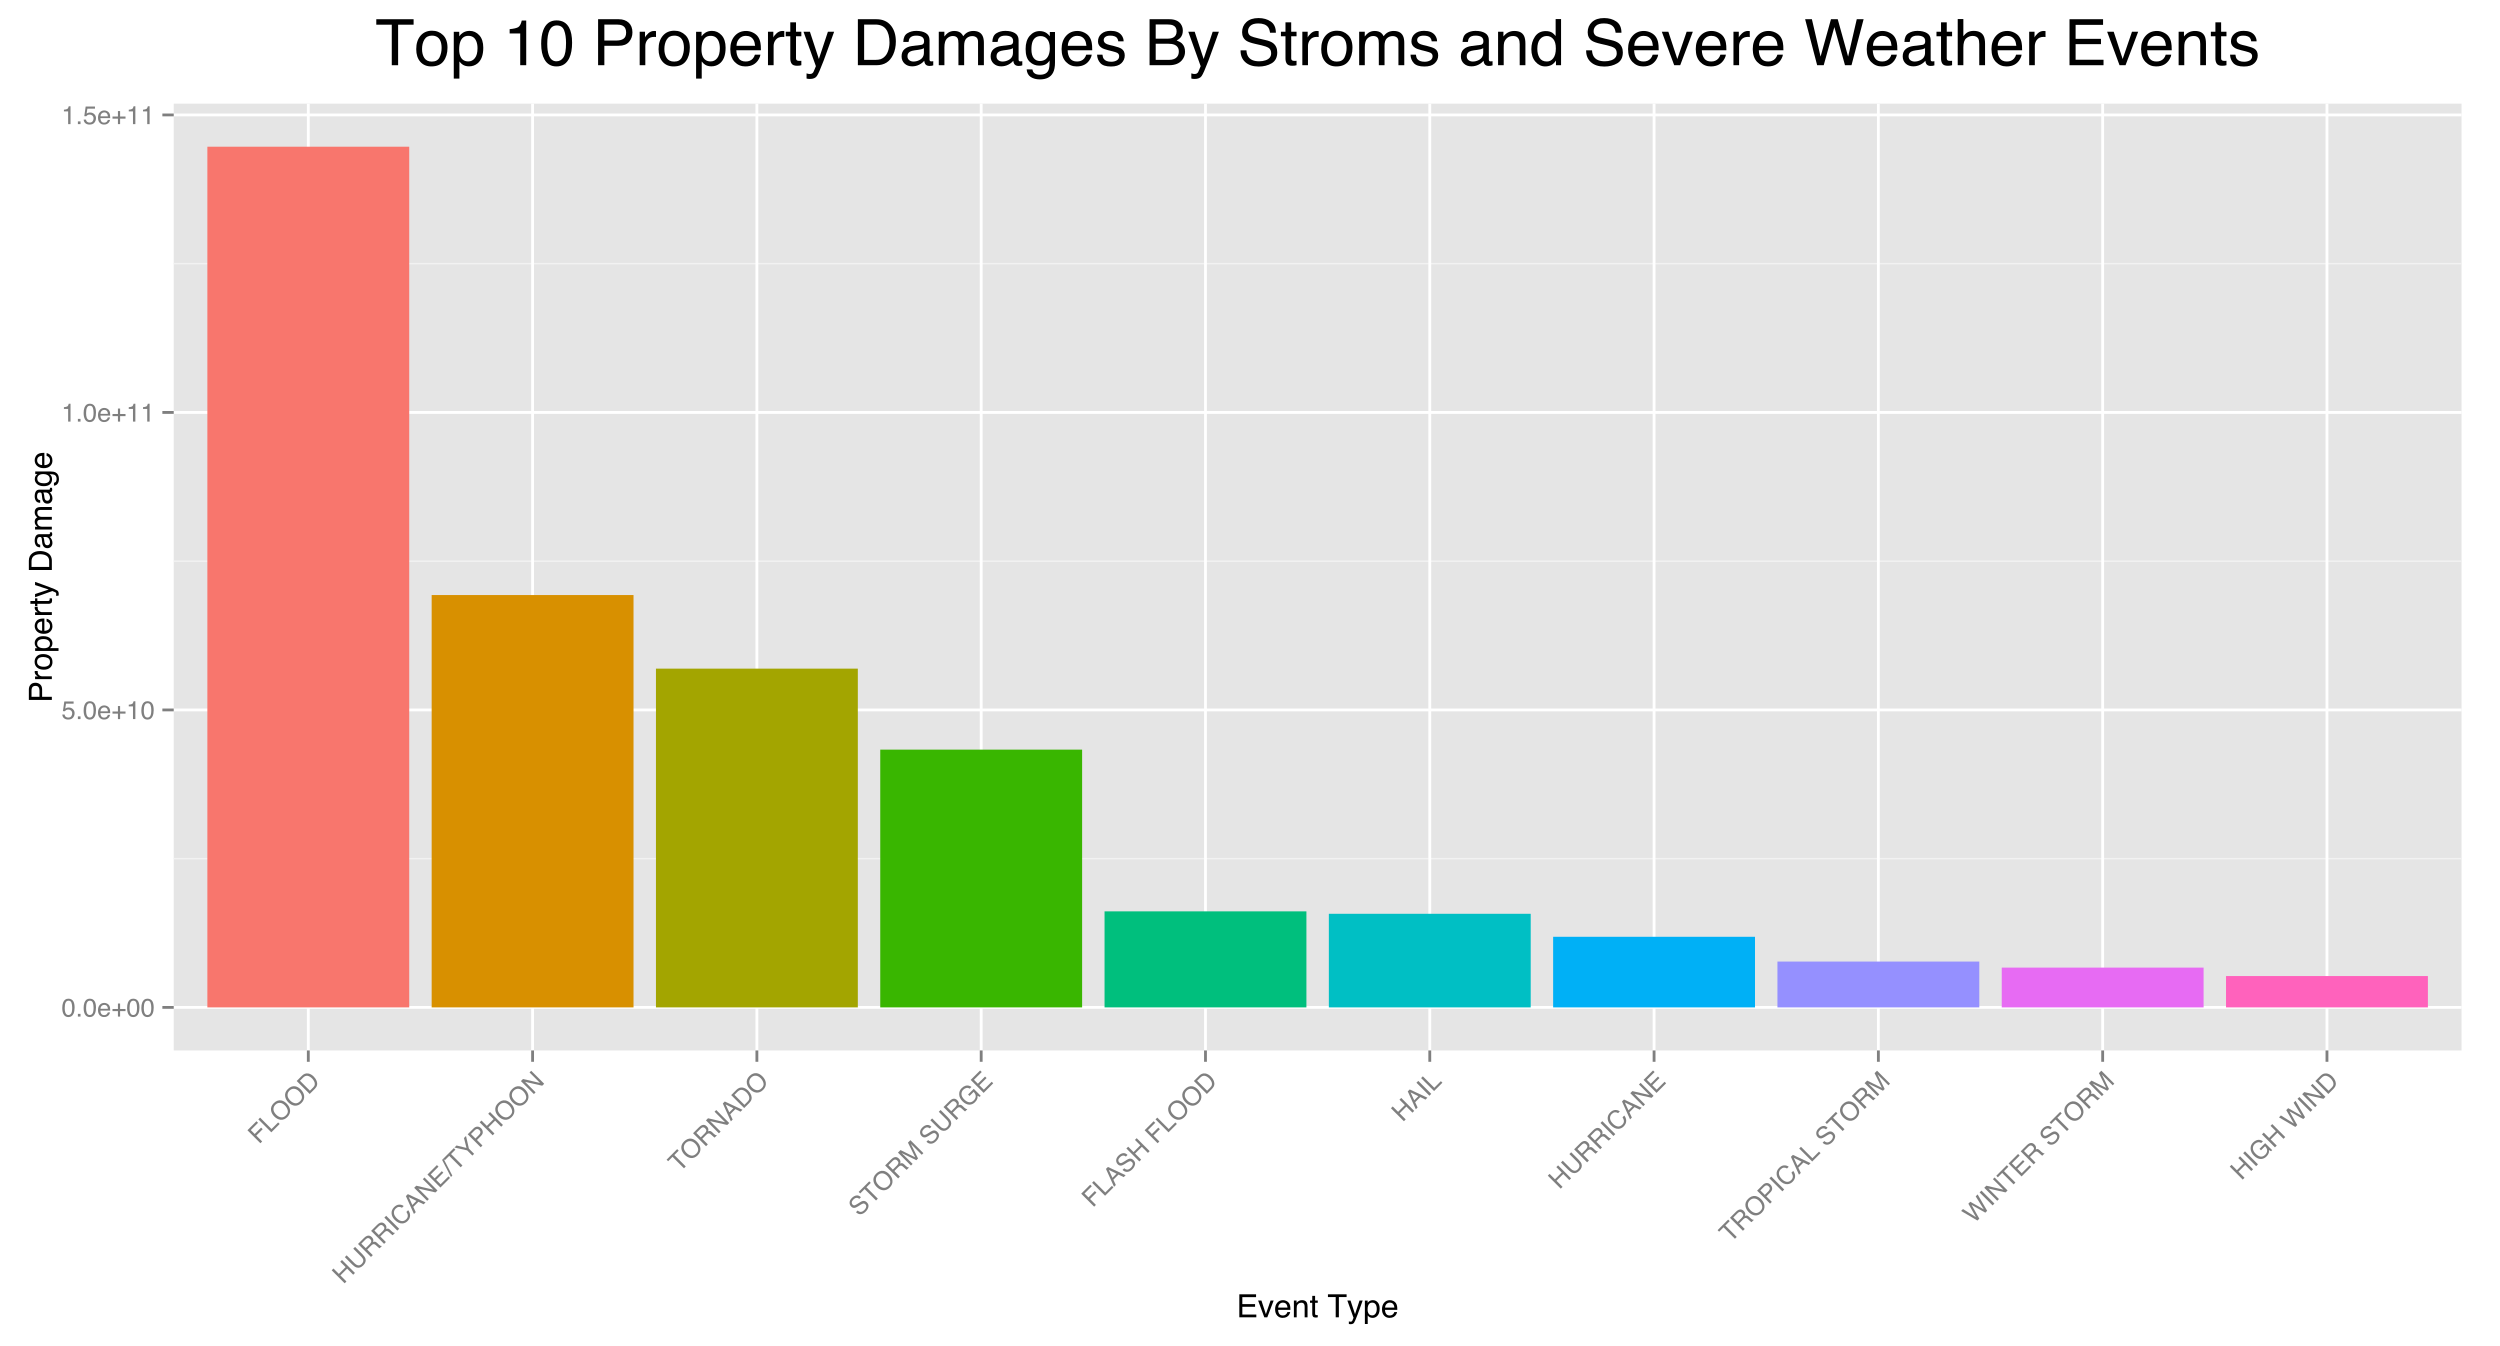 <?xml version="1.0" encoding="UTF-8"?>
<svg xmlns="http://www.w3.org/2000/svg" xmlns:xlink="http://www.w3.org/1999/xlink" width="936pt" height="504pt" viewBox="0 0 936 504" version="1.1">
<defs>
<g>
<symbol overflow="visible" id="glyph0-0">
<path style="stroke:none;" d="M 0.312 0 L 0.312 -6.875 L 5.766 -6.875 L 5.766 0 Z M 4.906 -0.859 L 4.906 -6.016 L 1.172 -6.016 L 1.172 -0.859 Z "/>
</symbol>
<symbol overflow="visible" id="glyph0-1">
<path style="stroke:none;" d="M 2.594 -6.703 C 3.457 -6.703 4.086 -6.348 4.484 -5.641 C 4.773 -5.086 4.922 -4.328 4.922 -3.359 C 4.922 -2.453 4.785 -1.695 4.516 -1.094 C 4.129 -0.238 3.488 0.188 2.594 0.188 C 1.781 0.188 1.18 -0.16 0.797 -0.859 C 0.461 -1.453 0.297 -2.238 0.297 -3.219 C 0.297 -3.977 0.395 -4.633 0.594 -5.188 C 0.957 -6.195 1.625 -6.703 2.594 -6.703 Z M 2.578 -0.578 C 3.016 -0.578 3.363 -0.77 3.625 -1.156 C 3.883 -1.551 4.016 -2.273 4.016 -3.328 C 4.016 -4.086 3.922 -4.711 3.734 -5.203 C 3.547 -5.703 3.18 -5.953 2.641 -5.953 C 2.148 -5.953 1.789 -5.719 1.562 -5.25 C 1.332 -4.781 1.219 -4.094 1.219 -3.188 C 1.219 -2.5 1.289 -1.945 1.438 -1.531 C 1.656 -0.895 2.035 -0.578 2.578 -0.578 Z "/>
</symbol>
<symbol overflow="visible" id="glyph0-2">
<path style="stroke:none;" d="M 0.812 -1.016 L 1.797 -1.016 L 1.797 0 L 0.812 0 Z "/>
</symbol>
<symbol overflow="visible" id="glyph0-3">
<path style="stroke:none;" d="M 2.703 -5.125 C 3.055 -5.125 3.398 -5.039 3.734 -4.875 C 4.078 -4.707 4.332 -4.492 4.5 -4.234 C 4.676 -3.973 4.789 -3.676 4.844 -3.344 C 4.895 -3.113 4.922 -2.742 4.922 -2.234 L 1.234 -2.234 C 1.254 -1.723 1.375 -1.312 1.594 -1 C 1.82 -0.695 2.172 -0.547 2.641 -0.547 C 3.086 -0.547 3.441 -0.691 3.703 -0.984 C 3.848 -1.148 3.953 -1.348 4.016 -1.578 L 4.844 -1.578 C 4.82 -1.391 4.75 -1.18 4.625 -0.953 C 4.508 -0.734 4.375 -0.551 4.219 -0.406 C 3.957 -0.156 3.641 0.016 3.266 0.109 C 3.055 0.148 2.828 0.172 2.578 0.172 C 1.953 0.172 1.422 -0.051 0.984 -0.5 C 0.555 -0.957 0.344 -1.594 0.344 -2.406 C 0.344 -3.219 0.562 -3.875 1 -4.375 C 1.438 -4.875 2.004 -5.125 2.703 -5.125 Z M 4.047 -2.906 C 4.016 -3.27 3.938 -3.562 3.812 -3.781 C 3.582 -4.188 3.195 -4.391 2.656 -4.391 C 2.27 -4.391 1.941 -4.25 1.672 -3.969 C 1.41 -3.695 1.273 -3.344 1.266 -2.906 Z M 2.625 -5.141 Z "/>
</symbol>
<symbol overflow="visible" id="glyph0-4">
<path style="stroke:none;" d="M 0.438 -2.047 L 0.438 -2.844 L 2.469 -2.844 L 2.469 -4.891 L 3.281 -4.891 L 3.281 -2.844 L 5.312 -2.844 L 5.312 -2.047 L 3.281 -2.047 L 3.281 0 L 2.469 0 L 2.469 -2.047 Z "/>
</symbol>
<symbol overflow="visible" id="glyph0-5">
<path style="stroke:none;" d="M 1.188 -1.703 C 1.238 -1.223 1.461 -0.895 1.859 -0.719 C 2.055 -0.625 2.285 -0.578 2.547 -0.578 C 3.047 -0.578 3.414 -0.734 3.656 -1.047 C 3.895 -1.367 4.016 -1.723 4.016 -2.109 C 4.016 -2.578 3.867 -2.938 3.578 -3.188 C 3.297 -3.445 2.957 -3.578 2.562 -3.578 C 2.27 -3.578 2.02 -3.52 1.812 -3.406 C 1.602 -3.289 1.426 -3.133 1.281 -2.938 L 0.547 -2.984 L 1.062 -6.594 L 4.547 -6.594 L 4.547 -5.781 L 1.703 -5.781 L 1.406 -3.922 C 1.562 -4.035 1.711 -4.125 1.859 -4.188 C 2.109 -4.289 2.395 -4.344 2.719 -4.344 C 3.332 -4.344 3.852 -4.141 4.281 -3.734 C 4.707 -3.336 4.922 -2.836 4.922 -2.234 C 4.922 -1.598 4.723 -1.035 4.328 -0.547 C 3.941 -0.066 3.32 0.172 2.469 0.172 C 1.914 0.172 1.43 0.02 1.016 -0.281 C 0.598 -0.594 0.363 -1.066 0.312 -1.703 Z "/>
</symbol>
<symbol overflow="visible" id="glyph0-6">
<path style="stroke:none;" d="M 0.922 -4.75 L 0.922 -5.391 C 1.523 -5.453 1.945 -5.551 2.188 -5.688 C 2.426 -5.832 2.609 -6.164 2.734 -6.688 L 3.391 -6.688 L 3.391 0 L 2.5 0 L 2.5 -4.75 Z "/>
</symbol>
<symbol overflow="visible" id="glyph1-0">
<path style="stroke:none;" d="M 0.219 -0.219 L -4.641 -5.078 L -0.781 -8.938 L 4.078 -4.078 Z M 2.859 -4.078 L -0.781 -7.719 L -3.422 -5.078 L 0.219 -1.438 Z "/>
</symbol>
<symbol overflow="visible" id="glyph1-1">
<path style="stroke:none;" d="M -4.281 -5.438 L -0.906 -8.812 L -0.312 -8.219 L -3.031 -5.5 L -1.562 -4.031 L 0.828 -6.422 L 1.422 -5.828 L -0.969 -3.438 L 1.234 -1.234 L 0.578 -0.578 Z "/>
</symbol>
<symbol overflow="visible" id="glyph1-2">
<path style="stroke:none;" d="M -4.344 -5.375 L -3.688 -6.031 L 0.594 -1.75 L 3.062 -4.219 L 3.641 -3.641 L 0.516 -0.516 Z "/>
</symbol>
<symbol overflow="visible" id="glyph1-3">
<path style="stroke:none;" d="M -2.375 -7.625 C -1.52 -8.477 -0.609 -8.836 0.359 -8.703 C 1.098 -8.586 1.805 -8.191 2.484 -7.516 C 3.211 -6.785 3.633 -6 3.75 -5.156 C 3.875 -4.156 3.539 -3.258 2.75 -2.469 C 2 -1.719 1.164 -1.375 0.25 -1.438 C -0.613 -1.531 -1.41 -1.941 -2.141 -2.672 C -2.797 -3.328 -3.195 -4.051 -3.344 -4.844 C -3.531 -5.863 -3.207 -6.789 -2.375 -7.625 Z M 2.25 -3.125 C 2.832 -3.707 3.039 -4.336 2.875 -5.016 C 2.707 -5.691 2.352 -6.301 1.812 -6.844 C 1.238 -7.414 0.633 -7.723 0 -7.766 C -0.645 -7.816 -1.227 -7.582 -1.75 -7.062 C -2.25 -6.562 -2.484 -5.977 -2.453 -5.312 C -2.43 -4.656 -2.082 -3.988 -1.406 -3.312 C -0.875 -2.781 -0.285 -2.461 0.359 -2.359 C 1.004 -2.254 1.633 -2.508 2.25 -3.125 Z M -2.359 -7.641 Z "/>
</symbol>
<symbol overflow="visible" id="glyph1-4">
<path style="stroke:none;" d="M 1.828 -2.953 C 2.047 -3.172 2.207 -3.375 2.312 -3.562 C 2.469 -3.906 2.508 -4.281 2.438 -4.688 C 2.363 -5.008 2.203 -5.359 1.953 -5.734 C 1.816 -5.953 1.672 -6.141 1.516 -6.297 C 0.91 -6.898 0.32 -7.25 -0.25 -7.344 C -0.82 -7.438 -1.379 -7.211 -1.922 -6.672 L -3.094 -5.5 L 0.641 -1.766 Z M -4.312 -5.406 L -2.344 -7.375 C -1.664 -8.051 -0.91 -8.336 -0.078 -8.234 C 0.672 -8.129 1.379 -7.742 2.047 -7.078 C 2.566 -6.555 2.941 -5.992 3.172 -5.391 C 3.566 -4.305 3.348 -3.348 2.516 -2.516 L 0.547 -0.547 Z "/>
</symbol>
<symbol overflow="visible" id="glyph1-5">
<path style="stroke:none;" d="M -4.328 -5.391 L -3.656 -6.062 L -1.641 -4.047 L 0.891 -6.578 L -1.125 -8.594 L -0.469 -9.25 L 4.391 -4.391 L 3.734 -3.734 L 1.453 -6.016 L -1.078 -3.484 L 1.203 -1.203 L 0.531 -0.531 Z "/>
</symbol>
<symbol overflow="visible" id="glyph1-6">
<path style="stroke:none;" d="M -3.625 -6.094 L -0.625 -3.094 C -0.27 -2.738 0.094 -2.508 0.469 -2.406 C 1.008 -2.238 1.516 -2.391 1.984 -2.859 C 2.547 -3.422 2.734 -3.992 2.547 -4.578 C 2.43 -4.898 2.203 -5.234 1.859 -5.578 L -1.141 -8.578 L -0.469 -9.25 L 2.266 -6.516 C 2.859 -5.922 3.238 -5.383 3.406 -4.906 C 3.695 -4.031 3.426 -3.176 2.594 -2.344 C 1.781 -1.531 0.938 -1.27 0.062 -1.562 C -0.426 -1.719 -0.969 -2.094 -1.562 -2.688 L -4.297 -5.422 Z M -2.375 -7.344 Z "/>
</symbol>
<symbol overflow="visible" id="glyph1-7">
<path style="stroke:none;" d="M 0.141 -5.422 C 0.453 -5.734 0.633 -6.035 0.688 -6.328 C 0.75 -6.629 0.617 -6.941 0.297 -7.266 C -0.055 -7.617 -0.422 -7.734 -0.797 -7.609 C -0.992 -7.535 -1.207 -7.383 -1.438 -7.156 L -3.031 -5.562 L -1.375 -3.906 Z M -4.266 -5.453 L -2.016 -7.703 C -1.641 -8.078 -1.281 -8.332 -0.938 -8.469 C -0.27 -8.719 0.336 -8.566 0.891 -8.016 C 1.191 -7.711 1.375 -7.41 1.438 -7.109 C 1.5 -6.805 1.477 -6.488 1.375 -6.156 C 1.645 -6.281 1.891 -6.328 2.109 -6.297 C 2.328 -6.266 2.586 -6.109 2.891 -5.828 L 3.562 -5.188 C 3.75 -5.02 3.906 -4.906 4.031 -4.844 C 4.219 -4.719 4.383 -4.688 4.531 -4.75 L 4.641 -4.641 L 3.828 -3.828 C 3.766 -3.848 3.691 -3.883 3.609 -3.938 C 3.523 -3.988 3.391 -4.109 3.203 -4.297 L 2.344 -5.062 C 2.008 -5.352 1.676 -5.445 1.344 -5.344 C 1.156 -5.281 0.926 -5.113 0.656 -4.844 L -0.828 -3.359 L 1.266 -1.266 L 0.594 -0.594 Z "/>
</symbol>
<symbol overflow="visible" id="glyph1-8">
<path style="stroke:none;" d="M -4.203 -5.516 L -3.516 -6.203 L 1.344 -1.344 L 0.656 -0.656 Z "/>
</symbol>
<symbol overflow="visible" id="glyph1-9">
<path style="stroke:none;" d="M -2.438 -7.562 C -1.82 -8.176 -1.18 -8.488 -0.516 -8.5 C 0.148 -8.508 0.707 -8.332 1.156 -7.969 L 0.516 -7.328 C 0.129 -7.566 -0.266 -7.672 -0.672 -7.641 C -1.078 -7.609 -1.473 -7.398 -1.859 -7.016 C -2.336 -6.535 -2.551 -5.973 -2.5 -5.328 C -2.457 -4.691 -2.094 -4.031 -1.406 -3.344 C -0.832 -2.77 -0.238 -2.438 0.375 -2.344 C 1 -2.258 1.578 -2.484 2.109 -3.016 C 2.598 -3.504 2.781 -4.062 2.656 -4.688 C 2.594 -5 2.43 -5.359 2.172 -5.766 L 2.828 -6.422 C 3.285 -5.836 3.523 -5.211 3.547 -4.547 C 3.578 -3.742 3.266 -3.016 2.609 -2.359 C 2.047 -1.797 1.398 -1.492 0.672 -1.453 C -0.297 -1.398 -1.25 -1.844 -2.188 -2.781 C -2.906 -3.5 -3.301 -4.281 -3.375 -5.125 C -3.469 -6.031 -3.156 -6.844 -2.438 -7.562 Z M -2.562 -7.438 Z "/>
</symbol>
<symbol overflow="visible" id="glyph1-10">
<path style="stroke:none;" d="M 1.031 -5 L -1.859 -6.422 L -0.5 -3.469 Z M -2.922 -6.797 L -2.188 -7.531 L 4.438 -4.438 L 3.719 -3.719 L 1.766 -4.672 L -0.156 -2.75 L 0.766 -0.766 L 0.094 -0.094 Z M -2.578 -7.141 Z "/>
</symbol>
<symbol overflow="visible" id="glyph1-11">
<path style="stroke:none;" d="M -4.344 -5.375 L -3.562 -6.156 L 2.828 -4.672 L -1.109 -8.609 L -0.484 -9.234 L 4.375 -4.375 L 3.641 -3.641 L -2.781 -5.094 L 1.156 -1.156 L 0.516 -0.516 Z M -2.453 -7.266 Z "/>
</symbol>
<symbol overflow="visible" id="glyph1-12">
<path style="stroke:none;" d="M -4.281 -5.438 L -0.734 -8.984 L -0.141 -8.391 L -3.047 -5.484 L -1.578 -4.016 L 1.109 -6.703 L 1.672 -6.141 L -1.016 -3.453 L 0.641 -1.797 L 3.594 -4.75 L 4.172 -4.172 L 0.578 -0.578 Z M -2.484 -7.234 Z "/>
</symbol>
<symbol overflow="visible" id="glyph1-13">
<path style="stroke:none;" d="M -3.312 -6.406 L -2.812 -6.906 L 0.516 -0.516 L 0 0 Z "/>
</symbol>
<symbol overflow="visible" id="glyph1-14">
<path style="stroke:none;" d="M -0.797 -8.922 L -0.219 -8.344 L -1.859 -6.703 L 2.422 -2.422 L 1.75 -1.75 L -2.531 -6.031 L -4.172 -4.391 L -4.75 -4.969 Z "/>
</symbol>
<symbol overflow="visible" id="glyph1-15">
<path style="stroke:none;" d="M -4.719 -5 L -3.953 -5.766 L -0.219 -4.844 L -1.156 -8.562 L -0.391 -9.328 L 0.688 -4.594 L 2.641 -2.641 L 1.984 -1.984 L 0.031 -3.938 Z M -2.547 -7.172 Z "/>
</symbol>
<symbol overflow="visible" id="glyph1-16">
<path style="stroke:none;" d="M -4.281 -5.438 L -2.094 -7.625 C -1.664 -8.051 -1.195 -8.273 -0.688 -8.297 C -0.176 -8.316 0.297 -8.109 0.734 -7.672 C 1.109 -7.297 1.316 -6.848 1.359 -6.328 C 1.41 -5.816 1.191 -5.316 0.703 -4.828 L -0.828 -3.297 L 1.234 -1.234 L 0.578 -0.578 Z M 0.078 -7.016 C -0.273 -7.367 -0.648 -7.484 -1.047 -7.359 C -1.266 -7.266 -1.5 -7.094 -1.75 -6.844 L -3.062 -5.531 L -1.391 -3.859 L -0.078 -5.172 C 0.223 -5.473 0.398 -5.773 0.453 -6.078 C 0.516 -6.391 0.391 -6.703 0.078 -7.016 Z "/>
</symbol>
<symbol overflow="visible" id="glyph1-17">
<path style="stroke:none;" d="M -0.609 -2.516 C -0.328 -2.254 -0.039 -2.094 0.25 -2.031 C 0.789 -1.926 1.336 -2.148 1.891 -2.703 C 2.141 -2.953 2.328 -3.211 2.453 -3.484 C 2.703 -4.023 2.648 -4.473 2.297 -4.828 C 2.035 -5.086 1.766 -5.191 1.484 -5.141 C 1.211 -5.078 0.859 -4.91 0.422 -4.641 L -0.391 -4.109 C -0.922 -3.785 -1.332 -3.594 -1.625 -3.531 C -2.145 -3.426 -2.602 -3.57 -3 -3.969 C -3.438 -4.406 -3.645 -4.922 -3.625 -5.516 C -3.602 -6.109 -3.316 -6.68 -2.766 -7.234 C -2.254 -7.742 -1.695 -8.051 -1.094 -8.156 C -0.488 -8.258 0.082 -8.039 0.625 -7.5 L 0.016 -6.891 C -0.285 -7.109 -0.555 -7.234 -0.797 -7.266 C -1.266 -7.316 -1.738 -7.102 -2.219 -6.625 C -2.602 -6.238 -2.801 -5.879 -2.812 -5.547 C -2.82 -5.211 -2.719 -4.938 -2.5 -4.719 C -2.258 -4.477 -1.977 -4.406 -1.656 -4.5 C -1.457 -4.551 -1.078 -4.754 -0.516 -5.109 L 0.328 -5.641 C 0.723 -5.891 1.078 -6.047 1.391 -6.109 C 1.922 -6.18 2.406 -6 2.844 -5.562 C 3.383 -5.02 3.57 -4.438 3.406 -3.812 C 3.25 -3.195 2.91 -2.629 2.391 -2.109 C 1.785 -1.504 1.156 -1.188 0.5 -1.156 C -0.133 -1.125 -0.711 -1.367 -1.234 -1.891 Z M -2.719 -7.281 Z "/>
</symbol>
<symbol overflow="visible" id="glyph1-18">
<path style="stroke:none;" d="M -4.359 -5.359 L -3.406 -6.312 L 2.094 -3.594 L -0.625 -9.094 L 0.297 -10.016 L 5.156 -5.156 L 4.547 -4.547 L 1.672 -7.422 C 1.578 -7.516 1.41 -7.676 1.172 -7.906 C 0.941 -8.145 0.703 -8.391 0.453 -8.641 L 3.156 -3.156 L 2.516 -2.516 L -2.984 -5.203 L -2.844 -5.062 C -2.727 -4.945 -2.547 -4.77 -2.297 -4.531 C -2.047 -4.289 -1.863 -4.113 -1.75 -4 L 1.125 -1.125 L 0.5 -0.5 Z "/>
</symbol>
<symbol overflow="visible" id="glyph1-19">
<path style="stroke:none;" d=""/>
</symbol>
<symbol overflow="visible" id="glyph1-20">
<path style="stroke:none;" d="M -2.375 -7.625 C -1.926 -8.07 -1.445 -8.375 -0.938 -8.531 C -0.188 -8.758 0.562 -8.613 1.312 -8.094 L 0.656 -7.438 C 0.219 -7.707 -0.203 -7.797 -0.609 -7.703 C -1.023 -7.617 -1.422 -7.391 -1.797 -7.016 C -2.254 -6.555 -2.469 -6.004 -2.438 -5.359 C -2.414 -4.723 -2.066 -4.066 -1.391 -3.391 C -0.816 -2.816 -0.223 -2.473 0.391 -2.359 C 1.016 -2.254 1.613 -2.488 2.188 -3.062 C 2.625 -3.5 2.859 -3.988 2.891 -4.531 C 2.93 -5.082 2.672 -5.648 2.109 -6.234 L 0.578 -4.703 L 0.031 -5.25 L 2.156 -7.375 L 4.766 -4.766 L 4.359 -4.359 L 3.562 -4.812 C 3.594 -4.344 3.57 -3.977 3.5 -3.719 C 3.352 -3.258 3.062 -2.812 2.625 -2.375 C 2.051 -1.801 1.363 -1.488 0.562 -1.438 C -0.352 -1.457 -1.219 -1.875 -2.031 -2.688 C -2.844 -3.5 -3.266 -4.367 -3.297 -5.297 C -3.348 -6.18 -3.039 -6.957 -2.375 -7.625 Z M -2.484 -7.516 Z "/>
</symbol>
<symbol overflow="visible" id="glyph1-21">
<path style="stroke:none;" d="M -4.016 -5.703 L 0.844 -2.656 L -2.016 -7.703 L -1.297 -8.422 L 3.766 -5.578 L 0.734 -10.453 L 1.453 -11.172 L 5.031 -5.031 L 4.344 -4.344 L -0.812 -7.25 L 2.094 -2.094 L 1.391 -1.391 L -4.734 -4.984 Z "/>
</symbol>
<symbol overflow="visible" id="glyph2-0">
<path style="stroke:none;" d="M 0.391 0 L 0.391 -8.609 L 7.219 -8.609 L 7.219 0 Z M 6.141 -1.078 L 6.141 -7.531 L 1.469 -7.531 L 1.469 -1.078 Z "/>
</symbol>
<symbol overflow="visible" id="glyph2-1">
<path style="stroke:none;" d="M 1.031 -8.609 L 7.297 -8.609 L 7.297 -7.547 L 2.156 -7.547 L 2.156 -4.938 L 6.922 -4.938 L 6.922 -3.938 L 2.156 -3.938 L 2.156 -1.031 L 7.391 -1.031 L 7.391 0 L 1.031 0 Z M 4.203 -8.609 Z "/>
</symbol>
<symbol overflow="visible" id="glyph2-2">
<path style="stroke:none;" d="M 1.297 -6.281 L 2.969 -1.172 L 4.719 -6.281 L 5.875 -6.281 L 3.5 0 L 2.375 0 L 0.062 -6.281 Z "/>
</symbol>
<symbol overflow="visible" id="glyph2-3">
<path style="stroke:none;" d="M 3.391 -6.422 C 3.836 -6.422 4.27 -6.316 4.688 -6.109 C 5.102 -5.898 5.422 -5.629 5.641 -5.297 C 5.848 -4.973 5.988 -4.602 6.062 -4.188 C 6.125 -3.895 6.156 -3.43 6.156 -2.797 L 1.547 -2.797 C 1.566 -2.16 1.719 -1.648 2 -1.266 C 2.281 -0.879 2.719 -0.688 3.312 -0.688 C 3.863 -0.688 4.301 -0.867 4.625 -1.234 C 4.812 -1.441 4.945 -1.688 5.031 -1.969 L 6.062 -1.969 C 6.039 -1.738 5.953 -1.484 5.797 -1.203 C 5.641 -0.922 5.469 -0.688 5.281 -0.5 C 4.957 -0.188 4.555 0.02 4.078 0.125 C 3.828 0.188 3.539 0.219 3.219 0.219 C 2.438 0.219 1.773 -0.062 1.234 -0.625 C 0.691 -1.195 0.422 -1.992 0.422 -3.016 C 0.422 -4.023 0.691 -4.844 1.234 -5.469 C 1.785 -6.102 2.504 -6.422 3.391 -6.422 Z M 5.062 -3.641 C 5.02 -4.098 4.922 -4.461 4.766 -4.734 C 4.484 -5.242 4.004 -5.5 3.328 -5.5 C 2.836 -5.5 2.426 -5.32 2.094 -4.969 C 1.77 -4.625 1.598 -4.18 1.578 -3.641 Z M 3.281 -6.422 Z "/>
</symbol>
<symbol overflow="visible" id="glyph2-4">
<path style="stroke:none;" d="M 0.781 -6.281 L 1.781 -6.281 L 1.781 -5.391 C 2.07 -5.754 2.383 -6.016 2.719 -6.172 C 3.051 -6.336 3.422 -6.422 3.828 -6.422 C 4.711 -6.422 5.312 -6.109 5.625 -5.484 C 5.801 -5.141 5.891 -4.656 5.891 -4.031 L 5.891 0 L 4.812 0 L 4.812 -3.953 C 4.812 -4.336 4.754 -4.645 4.641 -4.875 C 4.453 -5.27 4.113 -5.469 3.625 -5.469 C 3.375 -5.469 3.172 -5.441 3.016 -5.391 C 2.723 -5.305 2.469 -5.133 2.25 -4.875 C 2.07 -4.664 1.957 -4.453 1.906 -4.234 C 1.852 -4.016 1.828 -3.695 1.828 -3.281 L 1.828 0 L 0.781 0 Z M 3.25 -6.422 Z "/>
</symbol>
<symbol overflow="visible" id="glyph2-5">
<path style="stroke:none;" d="M 0.984 -8.031 L 2.047 -8.031 L 2.047 -6.281 L 3.047 -6.281 L 3.047 -5.422 L 2.047 -5.422 L 2.047 -1.312 C 2.047 -1.094 2.125 -0.945 2.281 -0.875 C 2.352 -0.832 2.488 -0.812 2.688 -0.812 C 2.738 -0.812 2.789 -0.812 2.844 -0.812 C 2.906 -0.82 2.973 -0.828 3.047 -0.828 L 3.047 0 C 2.93 0.031 2.805 0.051 2.672 0.062 C 2.547 0.082 2.406 0.094 2.25 0.094 C 1.758 0.094 1.426 -0.031 1.25 -0.281 C 1.07 -0.531 0.984 -0.859 0.984 -1.266 L 0.984 -5.422 L 0.141 -5.422 L 0.141 -6.281 L 0.984 -6.281 Z "/>
</symbol>
<symbol overflow="visible" id="glyph2-6">
<path style="stroke:none;" d=""/>
</symbol>
<symbol overflow="visible" id="glyph2-7">
<path style="stroke:none;" d="M 7.172 -8.609 L 7.172 -7.578 L 4.281 -7.578 L 4.281 0 L 3.094 0 L 3.094 -7.578 L 0.188 -7.578 L 0.188 -8.609 Z "/>
</symbol>
<symbol overflow="visible" id="glyph2-8">
<path style="stroke:none;" d="M 4.688 -6.281 L 5.859 -6.281 C 5.711 -5.875 5.383 -4.953 4.875 -3.516 C 4.488 -2.441 4.164 -1.566 3.906 -0.891 C 3.301 0.711 2.875 1.691 2.625 2.047 C 2.375 2.398 1.941 2.578 1.328 2.578 C 1.18 2.578 1.066 2.566 0.984 2.547 C 0.91 2.535 0.812 2.516 0.688 2.484 L 0.688 1.531 C 0.875 1.582 1.008 1.613 1.094 1.625 C 1.176 1.633 1.25 1.641 1.312 1.641 C 1.5 1.641 1.641 1.609 1.734 1.547 C 1.828 1.484 1.906 1.406 1.969 1.312 C 1.988 1.281 2.055 1.117 2.172 0.828 C 2.297 0.535 2.383 0.32 2.438 0.188 L 0.125 -6.281 L 1.312 -6.281 L 3 -1.172 Z M 3 -6.422 Z "/>
</symbol>
<symbol overflow="visible" id="glyph2-9">
<path style="stroke:none;" d="M 3.422 -0.703 C 3.91 -0.703 4.316 -0.91 4.641 -1.328 C 4.973 -1.742 5.141 -2.359 5.141 -3.172 C 5.141 -3.672 5.066 -4.102 4.922 -4.469 C 4.648 -5.156 4.148 -5.5 3.422 -5.5 C 2.691 -5.5 2.191 -5.133 1.922 -4.406 C 1.773 -4.02 1.703 -3.523 1.703 -2.922 C 1.703 -2.43 1.773 -2.02 1.922 -1.688 C 2.191 -1.031 2.691 -0.703 3.422 -0.703 Z M 0.688 -6.25 L 1.719 -6.25 L 1.719 -5.422 C 1.926 -5.703 2.156 -5.922 2.406 -6.078 C 2.758 -6.305 3.176 -6.422 3.656 -6.422 C 4.375 -6.422 4.977 -6.148 5.469 -5.609 C 5.969 -5.066 6.219 -4.289 6.219 -3.281 C 6.219 -1.906 5.859 -0.926 5.141 -0.344 C 4.691 0.031 4.164 0.219 3.562 0.219 C 3.094 0.219 2.695 0.113 2.375 -0.094 C 2.188 -0.219 1.977 -0.422 1.75 -0.703 L 1.75 2.5 L 0.688 2.5 Z "/>
</symbol>
<symbol overflow="visible" id="glyph3-0">
<path style="stroke:none;" d="M 0 -0.391 L -8.609 -0.391 L -8.609 -7.219 L 0 -7.219 Z M -1.078 -6.141 L -7.531 -6.141 L -7.531 -1.469 L -1.078 -1.469 Z "/>
</symbol>
<symbol overflow="visible" id="glyph3-1">
<path style="stroke:none;" d="M -8.609 -1.031 L -8.609 -4.906 C -8.609 -5.664 -8.391 -6.281 -7.953 -6.75 C -7.523 -7.219 -6.922 -7.453 -6.141 -7.453 C -5.473 -7.453 -4.891 -7.242 -4.391 -6.828 C -3.891 -6.41 -3.641 -5.77 -3.641 -4.906 L -3.641 -2.188 L 0 -2.188 L 0 -1.031 Z M -6.141 -6.281 C -6.766 -6.281 -7.191 -6.047 -7.422 -5.578 C -7.547 -5.316 -7.609 -4.961 -7.609 -4.516 L -7.609 -2.188 L -4.625 -2.188 L -4.625 -4.516 C -4.625 -5.035 -4.734 -5.457 -4.953 -5.781 C -5.18 -6.113 -5.578 -6.281 -6.141 -6.281 Z "/>
</symbol>
<symbol overflow="visible" id="glyph3-2">
<path style="stroke:none;" d="M -6.281 -0.797 L -6.281 -1.812 L -5.188 -1.812 C -5.406 -1.883 -5.664 -2.082 -5.969 -2.406 C -6.27 -2.727 -6.422 -3.098 -6.422 -3.516 C -6.422 -3.535 -6.414 -3.566 -6.406 -3.609 C -6.406 -3.66 -6.398 -3.742 -6.391 -3.859 L -5.281 -3.859 C -5.289 -3.797 -5.297 -3.738 -5.297 -3.688 C -5.297 -3.633 -5.297 -3.578 -5.297 -3.516 C -5.297 -2.984 -5.125 -2.57 -4.781 -2.281 C -4.445 -2 -4.055 -1.859 -3.609 -1.859 L 0 -1.859 L 0 -0.797 Z "/>
</symbol>
<symbol overflow="visible" id="glyph3-3">
<path style="stroke:none;" d="M -0.688 -3.266 C -0.688 -3.961 -0.945 -4.441 -1.469 -4.703 C -2 -4.961 -2.586 -5.094 -3.234 -5.094 C -3.828 -5.094 -4.305 -5 -4.672 -4.812 C -5.242 -4.508 -5.531 -4 -5.531 -3.281 C -5.531 -2.633 -5.285 -2.164 -4.797 -1.875 C -4.305 -1.582 -3.711 -1.438 -3.016 -1.438 C -2.348 -1.438 -1.789 -1.582 -1.344 -1.875 C -0.906 -2.164 -0.688 -2.629 -0.688 -3.266 Z M -6.453 -3.312 C -6.453 -4.113 -6.18 -4.789 -5.641 -5.344 C -5.109 -5.906 -4.316 -6.188 -3.266 -6.188 C -2.254 -6.188 -1.414 -5.941 -0.75 -5.453 C -0.094 -4.961 0.234 -4.203 0.234 -3.172 C 0.234 -2.305 -0.055 -1.617 -0.641 -1.109 C -1.234 -0.598 -2.02 -0.344 -3 -0.344 C -4.051 -0.344 -4.891 -0.609 -5.516 -1.141 C -6.141 -1.68 -6.453 -2.406 -6.453 -3.312 Z M -6.422 -3.266 Z "/>
</symbol>
<symbol overflow="visible" id="glyph3-4">
<path style="stroke:none;" d="M -0.703 -3.422 C -0.703 -3.91 -0.91 -4.316 -1.328 -4.641 C -1.742 -4.973 -2.359 -5.141 -3.172 -5.141 C -3.672 -5.141 -4.102 -5.066 -4.469 -4.922 C -5.156 -4.648 -5.5 -4.148 -5.5 -3.422 C -5.5 -2.691 -5.133 -2.191 -4.406 -1.922 C -4.02 -1.773 -3.523 -1.703 -2.922 -1.703 C -2.43 -1.703 -2.02 -1.773 -1.688 -1.922 C -1.031 -2.191 -0.703 -2.691 -0.703 -3.422 Z M -6.25 -0.688 L -6.25 -1.719 L -5.422 -1.719 C -5.703 -1.926 -5.922 -2.156 -6.078 -2.406 C -6.305 -2.758 -6.422 -3.176 -6.422 -3.656 C -6.422 -4.375 -6.148 -4.977 -5.609 -5.469 C -5.066 -5.969 -4.289 -6.219 -3.281 -6.219 C -1.906 -6.219 -0.926 -5.859 -0.344 -5.141 C 0.031 -4.691 0.219 -4.164 0.219 -3.562 C 0.219 -3.094 0.113 -2.695 -0.094 -2.375 C -0.219 -2.188 -0.422 -1.977 -0.703 -1.75 L 2.5 -1.75 L 2.5 -0.688 Z "/>
</symbol>
<symbol overflow="visible" id="glyph3-5">
<path style="stroke:none;" d="M -6.422 -3.391 C -6.422 -3.836 -6.316 -4.27 -6.109 -4.688 C -5.898 -5.102 -5.629 -5.422 -5.297 -5.641 C -4.973 -5.848 -4.602 -5.988 -4.188 -6.062 C -3.895 -6.125 -3.43 -6.156 -2.797 -6.156 L -2.797 -1.547 C -2.16 -1.566 -1.648 -1.719 -1.266 -2 C -0.879 -2.281 -0.688 -2.719 -0.688 -3.312 C -0.688 -3.863 -0.867 -4.301 -1.234 -4.625 C -1.441 -4.812 -1.688 -4.945 -1.969 -5.031 L -1.969 -6.062 C -1.738 -6.039 -1.484 -5.953 -1.203 -5.797 C -0.922 -5.641 -0.688 -5.469 -0.5 -5.281 C -0.188 -4.957 0.02 -4.555 0.125 -4.078 C 0.188 -3.828 0.219 -3.539 0.219 -3.219 C 0.219 -2.438 -0.062 -1.773 -0.625 -1.234 C -1.195 -0.691 -1.992 -0.422 -3.016 -0.422 C -4.023 -0.422 -4.844 -0.691 -5.469 -1.234 C -6.102 -1.785 -6.422 -2.504 -6.422 -3.391 Z M -3.641 -5.062 C -4.098 -5.02 -4.461 -4.922 -4.734 -4.766 C -5.242 -4.484 -5.5 -4.004 -5.5 -3.328 C -5.5 -2.836 -5.32 -2.426 -4.969 -2.094 C -4.625 -1.77 -4.18 -1.598 -3.641 -1.578 Z M -6.422 -3.281 Z "/>
</symbol>
<symbol overflow="visible" id="glyph3-6">
<path style="stroke:none;" d="M -8.031 -0.984 L -8.031 -2.047 L -6.281 -2.047 L -6.281 -3.047 L -5.422 -3.047 L -5.422 -2.047 L -1.312 -2.047 C -1.094 -2.047 -0.945 -2.125 -0.875 -2.281 C -0.832 -2.352 -0.812 -2.488 -0.812 -2.688 C -0.812 -2.738 -0.812 -2.789 -0.812 -2.844 C -0.82 -2.906 -0.828 -2.973 -0.828 -3.047 L 0 -3.047 C 0.031 -2.93 0.051 -2.805 0.062 -2.672 C 0.082 -2.547 0.094 -2.406 0.094 -2.25 C 0.094 -1.758 -0.031 -1.426 -0.281 -1.25 C -0.531 -1.07 -0.859 -0.984 -1.266 -0.984 L -5.422 -0.984 L -5.422 -0.141 L -6.281 -0.141 L -6.281 -0.984 Z "/>
</symbol>
<symbol overflow="visible" id="glyph3-7">
<path style="stroke:none;" d="M -6.281 -4.688 L -6.281 -5.859 C -5.875 -5.711 -4.953 -5.383 -3.516 -4.875 C -2.441 -4.488 -1.566 -4.164 -0.891 -3.906 C 0.711 -3.301 1.691 -2.875 2.047 -2.625 C 2.398 -2.375 2.578 -1.941 2.578 -1.328 C 2.578 -1.18 2.566 -1.066 2.547 -0.984 C 2.535 -0.91 2.516 -0.812 2.484 -0.688 L 1.531 -0.688 C 1.582 -0.875 1.613 -1.008 1.625 -1.094 C 1.633 -1.176 1.641 -1.25 1.641 -1.312 C 1.641 -1.5 1.609 -1.641 1.547 -1.734 C 1.484 -1.828 1.406 -1.906 1.312 -1.969 C 1.281 -1.988 1.117 -2.055 0.828 -2.172 C 0.535 -2.297 0.32 -2.383 0.188 -2.438 L -6.281 -0.125 L -6.281 -1.312 L -1.172 -3 Z M -6.422 -3 Z "/>
</symbol>
<symbol overflow="visible" id="glyph3-8">
<path style="stroke:none;" d=""/>
</symbol>
<symbol overflow="visible" id="glyph3-9">
<path style="stroke:none;" d="M -1 -4.219 C -1 -4.613 -1.039 -4.938 -1.125 -5.188 C -1.27 -5.645 -1.562 -6.02 -2 -6.312 C -2.344 -6.539 -2.785 -6.703 -3.328 -6.797 C -3.66 -6.859 -3.961 -6.891 -4.234 -6.891 C -5.305 -6.891 -6.133 -6.676 -6.719 -6.25 C -7.312 -5.832 -7.609 -5.148 -7.609 -4.203 L -7.609 -2.141 L -1 -2.141 Z M -8.609 -0.969 L -8.609 -4.453 C -8.609 -5.641 -8.188 -6.555 -7.344 -7.203 C -6.594 -7.785 -5.625 -8.078 -4.438 -8.078 C -3.52 -8.078 -2.691 -7.906 -1.953 -7.562 C -0.648 -6.957 0 -5.914 0 -4.438 L 0 -0.969 Z "/>
</symbol>
<symbol overflow="visible" id="glyph3-10">
<path style="stroke:none;" d="M -1.672 -1.578 C -1.367 -1.578 -1.129 -1.688 -0.953 -1.906 C -0.773 -2.133 -0.688 -2.398 -0.688 -2.703 C -0.688 -3.078 -0.77 -3.438 -0.938 -3.781 C -1.227 -4.375 -1.695 -4.672 -2.344 -4.672 L -3.188 -4.672 C -3.113 -4.535 -3.047 -4.363 -2.984 -4.156 C -2.93 -3.957 -2.895 -3.758 -2.875 -3.562 L -2.797 -2.938 C -2.742 -2.551 -2.66 -2.258 -2.547 -2.062 C -2.367 -1.738 -2.078 -1.578 -1.672 -1.578 Z M -3.797 -4.141 C -3.828 -4.379 -3.93 -4.539 -4.109 -4.625 C -4.203 -4.664 -4.336 -4.688 -4.516 -4.688 C -4.867 -4.688 -5.125 -4.555 -5.281 -4.297 C -5.445 -4.047 -5.531 -3.688 -5.531 -3.219 C -5.531 -2.664 -5.383 -2.273 -5.094 -2.047 C -4.926 -1.91 -4.68 -1.82 -4.359 -1.781 L -4.359 -0.797 C -5.129 -0.816 -5.664 -1.066 -5.969 -1.547 C -6.27 -2.035 -6.422 -2.598 -6.422 -3.234 C -6.422 -3.973 -6.281 -4.57 -6 -5.031 C -5.719 -5.488 -5.281 -5.719 -4.688 -5.719 L -1.078 -5.719 C -0.973 -5.719 -0.883 -5.738 -0.812 -5.781 C -0.75 -5.832 -0.719 -5.93 -0.719 -6.078 C -0.719 -6.117 -0.719 -6.164 -0.719 -6.219 C -0.727 -6.281 -0.738 -6.348 -0.75 -6.422 L 0.031 -6.422 C 0.07 -6.254 0.098 -6.125 0.109 -6.031 C 0.129 -5.945 0.141 -5.832 0.141 -5.688 C 0.141 -5.32 0.008 -5.062 -0.25 -4.906 C -0.383 -4.812 -0.578 -4.75 -0.828 -4.719 C -0.547 -4.5 -0.301 -4.188 -0.094 -3.781 C 0.113 -3.383 0.219 -2.945 0.219 -2.469 C 0.219 -1.883 0.039 -1.406 -0.312 -1.031 C -0.664 -0.664 -1.109 -0.484 -1.641 -0.484 C -2.223 -0.484 -2.676 -0.664 -3 -1.031 C -3.32 -1.395 -3.52 -1.867 -3.594 -2.453 Z M -6.422 -3.266 Z "/>
</symbol>
<symbol overflow="visible" id="glyph3-11">
<path style="stroke:none;" d="M -6.281 -0.781 L -6.281 -1.812 L -5.391 -1.812 C -5.691 -2.062 -5.914 -2.289 -6.062 -2.5 C -6.301 -2.844 -6.422 -3.238 -6.422 -3.688 C -6.422 -4.188 -6.297 -4.586 -6.047 -4.891 C -5.91 -5.055 -5.703 -5.211 -5.422 -5.359 C -5.766 -5.586 -6.016 -5.859 -6.172 -6.172 C -6.336 -6.492 -6.422 -6.852 -6.422 -7.25 C -6.422 -8.094 -6.113 -8.664 -5.5 -8.969 C -5.176 -9.133 -4.734 -9.219 -4.172 -9.219 L 0 -9.219 L 0 -8.125 L -4.359 -8.125 C -4.773 -8.125 -5.062 -8.02 -5.219 -7.812 C -5.375 -7.602 -5.453 -7.348 -5.453 -7.047 C -5.453 -6.629 -5.312 -6.27 -5.031 -5.969 C -4.758 -5.676 -4.301 -5.531 -3.656 -5.531 L 0 -5.531 L 0 -4.453 L -4.094 -4.453 C -4.52 -4.453 -4.832 -4.398 -5.031 -4.297 C -5.32 -4.141 -5.469 -3.844 -5.469 -3.406 C -5.469 -3.008 -5.312 -2.645 -5 -2.312 C -4.695 -1.988 -4.141 -1.828 -3.328 -1.828 L 0 -1.828 L 0 -0.781 Z "/>
</symbol>
<symbol overflow="visible" id="glyph3-12">
<path style="stroke:none;" d="M -6.391 -2.984 C -6.391 -3.484 -6.27 -3.914 -6.031 -4.281 C -5.883 -4.477 -5.68 -4.68 -5.422 -4.891 L -6.219 -4.891 L -6.219 -5.859 L -0.516 -5.859 C 0.285 -5.859 0.914 -5.742 1.375 -5.516 C 2.227 -5.078 2.656 -4.25 2.656 -3.031 C 2.656 -2.352 2.504 -1.785 2.203 -1.328 C 1.898 -0.867 1.426 -0.609 0.781 -0.547 L 0.781 -1.625 C 1.062 -1.676 1.281 -1.773 1.438 -1.922 C 1.664 -2.16 1.781 -2.535 1.781 -3.047 C 1.781 -3.859 1.492 -4.391 0.922 -4.641 C 0.586 -4.785 -0.008 -4.852 -0.875 -4.844 C -0.551 -4.633 -0.312 -4.379 -0.156 -4.078 C 0 -3.785 0.078 -3.395 0.078 -2.906 C 0.078 -2.227 -0.16 -1.633 -0.641 -1.125 C -1.129 -0.613 -1.93 -0.359 -3.047 -0.359 C -4.098 -0.359 -4.914 -0.613 -5.5 -1.125 C -6.094 -1.645 -6.391 -2.266 -6.391 -2.984 Z M -3.172 -4.891 C -3.941 -4.891 -4.516 -4.727 -4.891 -4.406 C -5.266 -4.082 -5.453 -3.676 -5.453 -3.188 C -5.453 -2.438 -5.102 -1.926 -4.406 -1.656 C -4.039 -1.508 -3.555 -1.438 -2.953 -1.438 C -2.242 -1.438 -1.703 -1.578 -1.328 -1.859 C -0.961 -2.148 -0.781 -2.539 -0.781 -3.031 C -0.781 -3.789 -1.125 -4.32 -1.812 -4.625 C -2.195 -4.801 -2.648 -4.891 -3.172 -4.891 Z M -6.422 -3.109 Z "/>
</symbol>
<symbol overflow="visible" id="glyph4-0">
<path style="stroke:none;" d="M 0.781 0 L 0.781 -17.219 L 14.438 -17.219 L 14.438 0 Z M 12.281 -2.156 L 12.281 -15.062 L 2.938 -15.062 L 2.938 -2.156 Z "/>
</symbol>
<symbol overflow="visible" id="glyph4-1">
<path style="stroke:none;" d="M 14.359 -17.219 L 14.359 -15.172 L 8.562 -15.172 L 8.562 0 L 6.188 0 L 6.188 -15.172 L 0.391 -15.172 L 0.391 -17.219 Z "/>
</symbol>
<symbol overflow="visible" id="glyph4-2">
<path style="stroke:none;" d="M 6.531 -1.359 C 7.926 -1.359 8.883 -1.883 9.406 -2.938 C 9.926 -4 10.188 -5.18 10.188 -6.484 C 10.188 -7.648 10 -8.602 9.625 -9.344 C 9.031 -10.5 8.004 -11.078 6.547 -11.078 C 5.266 -11.078 4.328 -10.582 3.734 -9.594 C 3.148 -8.613 2.859 -7.426 2.859 -6.031 C 2.859 -4.695 3.148 -3.582 3.734 -2.688 C 4.328 -1.801 5.258 -1.359 6.531 -1.359 Z M 6.609 -12.922 C 8.223 -12.922 9.586 -12.379 10.703 -11.297 C 11.828 -10.223 12.391 -8.641 12.391 -6.547 C 12.391 -4.516 11.895 -2.836 10.906 -1.516 C 9.926 -0.203 8.398 0.453 6.328 0.453 C 4.598 0.453 3.223 -0.129 2.203 -1.297 C 1.191 -2.461 0.688 -4.031 0.688 -6 C 0.688 -8.113 1.223 -9.797 2.297 -11.047 C 3.367 -12.297 4.805 -12.922 6.609 -12.922 Z M 6.547 -12.859 Z "/>
</symbol>
<symbol overflow="visible" id="glyph4-3">
<path style="stroke:none;" d="M 6.844 -1.422 C 7.832 -1.422 8.648 -1.832 9.297 -2.656 C 9.953 -3.477 10.281 -4.711 10.281 -6.359 C 10.281 -7.359 10.133 -8.219 9.844 -8.938 C 9.301 -10.312 8.301 -11 6.844 -11 C 5.383 -11 4.383 -10.27 3.844 -8.812 C 3.551 -8.031 3.406 -7.039 3.406 -5.844 C 3.406 -4.875 3.551 -4.047 3.844 -3.359 C 4.395 -2.066 5.395 -1.422 6.844 -1.422 Z M 1.391 -12.5 L 3.438 -12.5 L 3.438 -10.828 C 3.852 -11.398 4.312 -11.844 4.812 -12.156 C 5.531 -12.625 6.367 -12.859 7.328 -12.859 C 8.742 -12.859 9.945 -12.312 10.938 -11.219 C 11.938 -10.133 12.438 -8.578 12.438 -6.547 C 12.438 -3.816 11.723 -1.863 10.297 -0.688 C 9.391 0.051 8.332 0.422 7.125 0.422 C 6.176 0.422 5.383 0.211 4.75 -0.203 C 4.375 -0.43 3.957 -0.832 3.5 -1.406 L 3.5 5 L 1.391 5 Z "/>
</symbol>
<symbol overflow="visible" id="glyph4-4">
<path style="stroke:none;" d=""/>
</symbol>
<symbol overflow="visible" id="glyph4-5">
<path style="stroke:none;" d="M 2.297 -11.891 L 2.297 -13.5 C 3.816 -13.645 4.879 -13.891 5.484 -14.234 C 6.086 -14.586 6.535 -15.414 6.828 -16.719 L 8.5 -16.719 L 8.5 0 L 6.25 0 L 6.25 -11.891 Z "/>
</symbol>
<symbol overflow="visible" id="glyph4-6">
<path style="stroke:none;" d="M 6.5 -16.781 C 8.664 -16.781 10.234 -15.883 11.203 -14.094 C 11.953 -12.719 12.328 -10.828 12.328 -8.422 C 12.328 -6.141 11.988 -4.25 11.312 -2.75 C 10.32 -0.613 8.711 0.453 6.484 0.453 C 4.461 0.453 2.961 -0.422 1.984 -2.172 C 1.16 -3.629 0.75 -5.586 0.75 -8.047 C 0.75 -9.953 0.992 -11.594 1.484 -12.969 C 2.41 -15.508 4.082 -16.781 6.5 -16.781 Z M 6.469 -1.469 C 7.562 -1.469 8.43 -1.953 9.078 -2.922 C 9.734 -3.891 10.062 -5.691 10.062 -8.328 C 10.062 -10.234 9.828 -11.801 9.359 -13.031 C 8.891 -14.27 7.977 -14.891 6.625 -14.891 C 5.383 -14.891 4.473 -14.301 3.891 -13.125 C 3.316 -11.957 3.031 -10.238 3.031 -7.969 C 3.031 -6.258 3.219 -4.883 3.594 -3.844 C 4.156 -2.258 5.113 -1.469 6.469 -1.469 Z "/>
</symbol>
<symbol overflow="visible" id="glyph4-7">
<path style="stroke:none;" d="M 2.047 -17.219 L 9.797 -17.219 C 11.328 -17.219 12.562 -16.785 13.5 -15.922 C 14.438 -15.055 14.906 -13.844 14.906 -12.281 C 14.906 -10.938 14.488 -9.766 13.656 -8.766 C 12.82 -7.773 11.535 -7.281 9.797 -7.281 L 4.391 -7.281 L 4.391 0 L 2.047 0 Z M 12.547 -12.266 C 12.547 -13.535 12.078 -14.395 11.141 -14.844 C 10.629 -15.094 9.926 -15.219 9.031 -15.219 L 4.391 -15.219 L 4.391 -9.25 L 9.031 -9.25 C 10.07 -9.25 10.914 -9.469 11.562 -9.906 C 12.219 -10.352 12.547 -11.141 12.547 -12.266 Z "/>
</symbol>
<symbol overflow="visible" id="glyph4-8">
<path style="stroke:none;" d="M 1.609 -12.547 L 3.609 -12.547 L 3.609 -10.391 C 3.773 -10.805 4.176 -11.316 4.812 -11.922 C 5.457 -12.523 6.195 -12.828 7.031 -12.828 C 7.07 -12.828 7.141 -12.82 7.234 -12.812 C 7.328 -12.812 7.488 -12.801 7.719 -12.781 L 7.719 -10.547 C 7.594 -10.566 7.473 -10.582 7.359 -10.594 C 7.254 -10.602 7.141 -10.609 7.016 -10.609 C 5.953 -10.609 5.133 -10.266 4.562 -9.578 C 4 -8.898 3.719 -8.113 3.719 -7.219 L 3.719 0 L 1.609 0 Z "/>
</symbol>
<symbol overflow="visible" id="glyph4-9">
<path style="stroke:none;" d="M 6.781 -12.828 C 7.664 -12.828 8.523 -12.617 9.359 -12.203 C 10.203 -11.785 10.844 -11.242 11.281 -10.578 C 11.695 -9.953 11.977 -9.219 12.125 -8.375 C 12.25 -7.789 12.312 -6.867 12.312 -5.609 L 3.109 -5.609 C 3.148 -4.328 3.453 -3.301 4.016 -2.531 C 4.578 -1.77 5.445 -1.391 6.625 -1.391 C 7.727 -1.391 8.609 -1.75 9.266 -2.469 C 9.641 -2.895 9.906 -3.383 10.062 -3.938 L 12.125 -3.938 C 12.07 -3.477 11.891 -2.961 11.578 -2.391 C 11.273 -1.828 10.93 -1.367 10.547 -1.016 C 9.91 -0.391 9.117 0.035 8.172 0.266 C 7.66 0.391 7.086 0.453 6.453 0.453 C 4.891 0.453 3.562 -0.113 2.469 -1.25 C 1.383 -2.395 0.844 -3.988 0.844 -6.031 C 0.844 -8.051 1.391 -9.688 2.484 -10.938 C 3.578 -12.195 5.008 -12.828 6.781 -12.828 Z M 10.141 -7.281 C 10.055 -8.195 9.859 -8.926 9.547 -9.469 C 8.961 -10.488 7.992 -11 6.641 -11 C 5.672 -11 4.859 -10.645 4.203 -9.938 C 3.547 -9.238 3.203 -8.352 3.172 -7.281 Z M 6.578 -12.859 Z "/>
</symbol>
<symbol overflow="visible" id="glyph4-10">
<path style="stroke:none;" d="M 1.969 -16.062 L 4.109 -16.062 L 4.109 -12.547 L 6.109 -12.547 L 6.109 -10.828 L 4.109 -10.828 L 4.109 -2.641 C 4.109 -2.203 4.254 -1.91 4.547 -1.766 C 4.711 -1.672 4.988 -1.625 5.375 -1.625 C 5.469 -1.625 5.57 -1.625 5.688 -1.625 C 5.812 -1.633 5.953 -1.648 6.109 -1.672 L 6.109 0 C 5.867 0.07 5.613 0.125 5.344 0.156 C 5.082 0.188 4.801 0.203 4.5 0.203 C 3.52 0.203 2.852 -0.047 2.5 -0.547 C 2.145 -1.055 1.969 -1.711 1.969 -2.516 L 1.969 -10.828 L 0.266 -10.828 L 0.266 -12.547 L 1.969 -12.547 Z "/>
</symbol>
<symbol overflow="visible" id="glyph4-11">
<path style="stroke:none;" d="M 9.391 -12.547 L 11.719 -12.547 C 11.426 -11.742 10.766 -9.91 9.734 -7.047 C 8.973 -4.891 8.332 -3.129 7.812 -1.766 C 6.594 1.43 5.734 3.379 5.234 4.078 C 4.734 4.785 3.875 5.141 2.656 5.141 C 2.363 5.141 2.133 5.129 1.969 5.109 C 1.812 5.086 1.617 5.047 1.391 4.984 L 1.391 3.062 C 1.754 3.164 2.016 3.227 2.172 3.25 C 2.336 3.27 2.484 3.281 2.609 3.281 C 3.004 3.281 3.289 3.211 3.469 3.078 C 3.656 2.953 3.812 2.797 3.938 2.609 C 3.977 2.547 4.117 2.223 4.359 1.641 C 4.598 1.066 4.773 0.641 4.891 0.359 L 0.25 -12.547 L 2.641 -12.547 L 6 -2.328 Z M 5.984 -12.859 Z "/>
</symbol>
<symbol overflow="visible" id="glyph4-12">
<path style="stroke:none;" d="M 8.438 -2 C 9.227 -2 9.879 -2.078 10.391 -2.234 C 11.297 -2.547 12.035 -3.133 12.609 -4 C 13.066 -4.695 13.398 -5.586 13.609 -6.672 C 13.723 -7.316 13.781 -7.914 13.781 -8.469 C 13.781 -10.602 13.352 -12.258 12.5 -13.438 C 11.656 -14.625 10.297 -15.219 8.422 -15.219 L 4.281 -15.219 L 4.281 -2 Z M 1.938 -17.219 L 8.906 -17.219 C 11.27 -17.219 13.109 -16.379 14.422 -14.703 C 15.578 -13.18 16.156 -11.238 16.156 -8.875 C 16.156 -7.039 15.812 -5.391 15.125 -3.922 C 13.914 -1.305 11.836 0 8.891 0 L 1.938 0 Z "/>
</symbol>
<symbol overflow="visible" id="glyph4-13">
<path style="stroke:none;" d="M 3.172 -3.344 C 3.172 -2.727 3.391 -2.242 3.828 -1.891 C 4.273 -1.547 4.805 -1.375 5.422 -1.375 C 6.16 -1.375 6.879 -1.547 7.578 -1.891 C 8.742 -2.461 9.328 -3.395 9.328 -4.688 L 9.328 -6.391 C 9.066 -6.223 8.734 -6.082 8.328 -5.969 C 7.922 -5.863 7.523 -5.789 7.141 -5.75 L 5.859 -5.578 C 5.098 -5.473 4.523 -5.312 4.141 -5.094 C 3.492 -4.727 3.172 -4.145 3.172 -3.344 Z M 8.281 -7.609 C 8.758 -7.672 9.082 -7.875 9.25 -8.219 C 9.344 -8.406 9.391 -8.676 9.391 -9.031 C 9.391 -9.75 9.133 -10.27 8.625 -10.594 C 8.113 -10.914 7.379 -11.078 6.422 -11.078 C 5.316 -11.078 4.535 -10.781 4.078 -10.188 C 3.816 -9.852 3.648 -9.363 3.578 -8.719 L 1.609 -8.719 C 1.648 -10.27 2.148 -11.348 3.109 -11.953 C 4.078 -12.555 5.195 -12.859 6.469 -12.859 C 7.945 -12.859 9.145 -12.578 10.062 -12.016 C 10.977 -11.453 11.438 -10.578 11.438 -9.391 L 11.438 -2.156 C 11.438 -1.938 11.477 -1.758 11.562 -1.625 C 11.656 -1.5 11.848 -1.438 12.141 -1.438 C 12.234 -1.438 12.336 -1.441 12.453 -1.453 C 12.578 -1.461 12.703 -1.477 12.828 -1.5 L 12.828 0.062 C 12.504 0.156 12.254 0.211 12.078 0.234 C 11.91 0.254 11.676 0.266 11.375 0.266 C 10.656 0.266 10.129 0.008 9.797 -0.5 C 9.629 -0.781 9.508 -1.172 9.438 -1.672 C 9.008 -1.109 8.391 -0.617 7.578 -0.203 C 6.773 0.211 5.891 0.422 4.922 0.422 C 3.754 0.422 2.801 0.066 2.062 -0.641 C 1.332 -1.348 0.969 -2.234 0.969 -3.297 C 0.969 -4.461 1.328 -5.363 2.047 -6 C 2.773 -6.645 3.727 -7.039 4.906 -7.188 Z M 6.531 -12.859 Z "/>
</symbol>
<symbol overflow="visible" id="glyph4-14">
<path style="stroke:none;" d="M 1.547 -12.547 L 3.641 -12.547 L 3.641 -10.766 C 4.141 -11.391 4.594 -11.844 5 -12.125 C 5.688 -12.594 6.473 -12.828 7.359 -12.828 C 8.359 -12.828 9.164 -12.582 9.781 -12.094 C 10.125 -11.812 10.438 -11.398 10.719 -10.859 C 11.188 -11.523 11.734 -12.02 12.359 -12.344 C 12.992 -12.664 13.707 -12.828 14.5 -12.828 C 16.188 -12.828 17.332 -12.219 17.938 -11 C 18.27 -10.344 18.438 -9.461 18.438 -8.359 L 18.438 0 L 16.25 0 L 16.25 -8.719 C 16.25 -9.551 16.035 -10.125 15.609 -10.438 C 15.191 -10.75 14.688 -10.906 14.094 -10.906 C 13.258 -10.906 12.539 -10.629 11.938 -10.078 C 11.344 -9.523 11.047 -8.598 11.047 -7.297 L 11.047 0 L 8.906 0 L 8.906 -8.188 C 8.906 -9.039 8.805 -9.664 8.609 -10.062 C 8.285 -10.645 7.688 -10.938 6.812 -10.938 C 6.008 -10.938 5.281 -10.625 4.625 -10 C 3.977 -9.383 3.656 -8.27 3.656 -6.656 L 3.656 0 L 1.547 0 Z "/>
</symbol>
<symbol overflow="visible" id="glyph4-15">
<path style="stroke:none;" d="M 5.984 -12.781 C 6.961 -12.781 7.82 -12.535 8.562 -12.047 C 8.957 -11.773 9.363 -11.379 9.781 -10.859 L 9.781 -12.438 L 11.719 -12.438 L 11.719 -1.016 C 11.719 0.578 11.484 1.832 11.016 2.75 C 10.141 4.457 8.488 5.312 6.062 5.312 C 4.707 5.312 3.566 5.008 2.641 4.406 C 1.723 3.801 1.211 2.852 1.109 1.562 L 3.25 1.562 C 3.352 2.125 3.555 2.555 3.859 2.859 C 4.336 3.328 5.086 3.562 6.109 3.562 C 7.723 3.562 8.781 2.992 9.281 1.859 C 9.582 1.18 9.719 -0.02 9.688 -1.75 C 9.27 -1.102 8.766 -0.625 8.172 -0.312 C 7.578 0 6.789 0.156 5.812 0.156 C 4.457 0.156 3.27 -0.328 2.25 -1.297 C 1.227 -2.266 0.719 -3.859 0.719 -6.078 C 0.719 -8.18 1.227 -9.82 2.25 -11 C 3.281 -12.188 4.523 -12.781 5.984 -12.781 Z M 9.781 -6.328 C 9.781 -7.879 9.457 -9.031 8.812 -9.781 C 8.176 -10.531 7.359 -10.906 6.359 -10.906 C 4.879 -10.906 3.863 -10.211 3.312 -8.828 C 3.031 -8.086 2.891 -7.113 2.891 -5.906 C 2.891 -4.488 3.176 -3.41 3.75 -2.672 C 4.32 -1.941 5.094 -1.578 6.062 -1.578 C 7.57 -1.578 8.641 -2.258 9.266 -3.625 C 9.609 -4.395 9.781 -5.297 9.781 -6.328 Z M 6.219 -12.859 Z "/>
</symbol>
<symbol overflow="visible" id="glyph4-16">
<path style="stroke:none;" d="M 2.797 -3.938 C 2.859 -3.238 3.035 -2.703 3.328 -2.328 C 3.859 -1.641 4.781 -1.297 6.094 -1.297 C 6.875 -1.297 7.562 -1.469 8.156 -1.812 C 8.75 -2.156 9.047 -2.68 9.047 -3.391 C 9.047 -3.93 8.805 -4.344 8.328 -4.625 C 8.023 -4.789 7.426 -4.988 6.531 -5.219 L 4.859 -5.641 C 3.785 -5.898 2.992 -6.195 2.484 -6.531 C 1.578 -7.102 1.125 -7.891 1.125 -8.891 C 1.125 -10.078 1.551 -11.035 2.406 -11.766 C 3.258 -12.504 4.41 -12.875 5.859 -12.875 C 7.754 -12.875 9.117 -12.32 9.953 -11.219 C 10.473 -10.508 10.727 -9.75 10.719 -8.938 L 8.719 -8.938 C 8.676 -9.414 8.508 -9.852 8.219 -10.25 C 7.727 -10.801 6.891 -11.078 5.703 -11.078 C 4.898 -11.078 4.289 -10.922 3.875 -10.609 C 3.469 -10.305 3.266 -9.906 3.266 -9.406 C 3.266 -8.863 3.535 -8.426 4.078 -8.094 C 4.391 -7.906 4.852 -7.734 5.469 -7.578 L 6.859 -7.25 C 8.367 -6.875 9.383 -6.516 9.906 -6.172 C 10.727 -5.641 11.141 -4.797 11.141 -3.641 C 11.141 -2.516 10.711 -1.547 9.859 -0.734 C 9.016 0.078 7.723 0.484 5.984 0.484 C 4.117 0.484 2.797 0.062 2.016 -0.781 C 1.242 -1.633 0.832 -2.688 0.781 -3.938 Z M 5.922 -12.859 Z "/>
</symbol>
<symbol overflow="visible" id="glyph4-17">
<path style="stroke:none;" d="M 8.297 -9.938 C 9.285 -9.938 10.051 -10.07 10.594 -10.344 C 11.457 -10.781 11.891 -11.555 11.891 -12.672 C 11.891 -13.797 11.43 -14.551 10.516 -14.938 C 9.992 -15.156 9.227 -15.266 8.219 -15.266 L 4.062 -15.266 L 4.062 -9.938 Z M 9.078 -2 C 10.516 -2 11.535 -2.41 12.141 -3.234 C 12.523 -3.754 12.719 -4.391 12.719 -5.141 C 12.719 -6.391 12.16 -7.238 11.047 -7.688 C 10.453 -7.926 9.664 -8.047 8.688 -8.047 L 4.062 -8.047 L 4.062 -2 Z M 1.766 -17.219 L 9.172 -17.219 C 11.18 -17.219 12.613 -16.613 13.469 -15.406 C 13.969 -14.695 14.219 -13.879 14.219 -12.953 C 14.219 -11.867 13.91 -10.977 13.297 -10.281 C 12.973 -9.914 12.508 -9.578 11.906 -9.266 C 12.789 -8.93 13.453 -8.555 13.891 -8.141 C 14.66 -7.391 15.047 -6.352 15.047 -5.031 C 15.047 -3.914 14.695 -2.91 14 -2.016 C 12.969 -0.672 11.316 0 9.047 0 L 1.766 0 Z "/>
</symbol>
<symbol overflow="visible" id="glyph4-18">
<path style="stroke:none;" d="M 3.359 -5.562 C 3.41 -4.582 3.641 -3.785 4.047 -3.172 C 4.816 -2.035 6.18 -1.469 8.141 -1.469 C 9.016 -1.469 9.812 -1.594 10.531 -1.844 C 11.914 -2.32 12.609 -3.188 12.609 -4.438 C 12.609 -5.375 12.316 -6.047 11.734 -6.453 C 11.141 -6.836 10.207 -7.176 8.938 -7.469 L 6.609 -8 C 5.086 -8.344 4.008 -8.719 3.375 -9.125 C 2.281 -9.844 1.734 -10.922 1.734 -12.359 C 1.734 -13.898 2.27 -15.164 3.344 -16.156 C 4.414 -17.156 5.93 -17.656 7.891 -17.656 C 9.691 -17.656 11.223 -17.219 12.484 -16.344 C 13.742 -15.469 14.375 -14.078 14.375 -12.172 L 12.188 -12.172 C 12.07 -13.086 11.82 -13.789 11.438 -14.281 C 10.727 -15.188 9.52 -15.641 7.812 -15.641 C 6.438 -15.641 5.445 -15.348 4.844 -14.766 C 4.25 -14.191 3.953 -13.52 3.953 -12.75 C 3.953 -11.906 4.301 -11.289 5 -10.906 C 5.469 -10.656 6.516 -10.344 8.141 -9.969 L 10.547 -9.406 C 11.711 -9.145 12.613 -8.785 13.25 -8.328 C 14.344 -7.516 14.891 -6.344 14.891 -4.812 C 14.891 -2.906 14.191 -1.539 12.797 -0.719 C 11.41 0.094 9.801 0.5 7.969 0.5 C 5.832 0.5 4.156 -0.047 2.938 -1.141 C 1.727 -2.223 1.133 -3.695 1.156 -5.562 Z M 8.062 -17.688 Z "/>
</symbol>
<symbol overflow="visible" id="glyph4-19">
<path style="stroke:none;" d="M 1.547 -12.547 L 3.547 -12.547 L 3.547 -10.766 C 4.141 -11.504 4.77 -12.031 5.438 -12.344 C 6.102 -12.664 6.844 -12.828 7.656 -12.828 C 9.438 -12.828 10.641 -12.207 11.266 -10.969 C 11.609 -10.289 11.781 -9.316 11.781 -8.047 L 11.781 0 L 9.641 0 L 9.641 -7.906 C 9.641 -8.676 9.523 -9.297 9.297 -9.766 C 8.922 -10.547 8.238 -10.938 7.25 -10.938 C 6.75 -10.938 6.344 -10.883 6.031 -10.781 C 5.445 -10.613 4.938 -10.27 4.5 -9.75 C 4.145 -9.332 3.914 -8.906 3.812 -8.469 C 3.707 -8.031 3.656 -7.398 3.656 -6.578 L 3.656 0 L 1.547 0 Z M 6.5 -12.859 Z "/>
</symbol>
<symbol overflow="visible" id="glyph4-20">
<path style="stroke:none;" d="M 2.891 -6.125 C 2.891 -4.781 3.172 -3.656 3.734 -2.75 C 4.305 -1.844 5.223 -1.391 6.484 -1.391 C 7.461 -1.391 8.266 -1.812 8.891 -2.656 C 9.516 -3.5 9.828 -4.703 9.828 -6.266 C 9.828 -7.859 9.504 -9.035 8.859 -9.797 C 8.211 -10.555 7.41 -10.938 6.453 -10.938 C 5.391 -10.938 4.531 -10.531 3.875 -9.719 C 3.219 -8.906 2.891 -7.707 2.891 -6.125 Z M 6.062 -12.781 C 7.02 -12.781 7.82 -12.578 8.469 -12.172 C 8.844 -11.93 9.27 -11.52 9.75 -10.938 L 9.75 -17.281 L 11.781 -17.281 L 11.781 0 L 9.875 0 L 9.875 -1.75 C 9.383 -0.977 8.801 -0.414 8.125 -0.062 C 7.457 0.281 6.691 0.453 5.828 0.453 C 4.43 0.453 3.219 -0.133 2.188 -1.312 C 1.164 -2.488 0.656 -4.055 0.656 -6.016 C 0.656 -7.836 1.117 -9.422 2.047 -10.766 C 2.984 -12.109 4.32 -12.781 6.062 -12.781 Z "/>
</symbol>
<symbol overflow="visible" id="glyph4-21">
<path style="stroke:none;" d="M 2.578 -12.547 L 5.938 -2.328 L 9.438 -12.547 L 11.75 -12.547 L 7.016 0 L 4.766 0 L 0.125 -12.547 Z "/>
</symbol>
<symbol overflow="visible" id="glyph4-22">
<path style="stroke:none;" d="M 2.969 -17.219 L 6.219 -3.219 L 10.109 -17.219 L 12.641 -17.219 L 16.531 -3.219 L 19.766 -17.219 L 22.328 -17.219 L 17.797 0 L 15.359 0 L 11.375 -14.281 L 7.391 0 L 4.938 0 L 0.438 -17.219 Z "/>
</symbol>
<symbol overflow="visible" id="glyph4-23">
<path style="stroke:none;" d="M 1.547 -17.281 L 3.656 -17.281 L 3.656 -10.859 C 4.156 -11.484 4.602 -11.926 5 -12.188 C 5.688 -12.633 6.535 -12.859 7.547 -12.859 C 9.367 -12.859 10.602 -12.223 11.25 -10.953 C 11.602 -10.254 11.781 -9.285 11.781 -8.047 L 11.781 0 L 9.609 0 L 9.609 -7.906 C 9.609 -8.832 9.492 -9.508 9.266 -9.938 C 8.879 -10.625 8.16 -10.969 7.109 -10.969 C 6.234 -10.969 5.438 -10.664 4.719 -10.062 C 4.008 -9.469 3.656 -8.332 3.656 -6.656 L 3.656 0 L 1.547 0 Z "/>
</symbol>
<symbol overflow="visible" id="glyph4-24">
<path style="stroke:none;" d="M 2.047 -17.219 L 14.609 -17.219 L 14.609 -15.109 L 4.328 -15.109 L 4.328 -9.875 L 13.828 -9.875 L 13.828 -7.891 L 4.328 -7.891 L 4.328 -2.047 L 14.781 -2.047 L 14.781 0 L 2.047 0 Z M 8.422 -17.219 Z "/>
</symbol>
</g>
<clipPath id="clip1">
  <path d="M 65.043 38.82 L 922 38.82 L 922 394 L 65.043 394 Z "/>
</clipPath>
<clipPath id="clip2">
  <path d="M 65.043 321 L 922 321 L 922 322 L 65.043 322 Z "/>
</clipPath>
<clipPath id="clip3">
  <path d="M 65.043 209 L 922 209 L 922 211 L 65.043 211 Z "/>
</clipPath>
<clipPath id="clip4">
  <path d="M 65.043 98 L 922 98 L 922 99 L 65.043 99 Z "/>
</clipPath>
<clipPath id="clip5">
  <path d="M 65.043 376 L 922.602 376 L 922.602 378 L 65.043 378 Z "/>
</clipPath>
<clipPath id="clip6">
  <path d="M 65.043 265 L 922.602 265 L 922.602 267 L 65.043 267 Z "/>
</clipPath>
<clipPath id="clip7">
  <path d="M 65.043 153 L 922.602 153 L 922.602 155 L 65.043 155 Z "/>
</clipPath>
<clipPath id="clip8">
  <path d="M 65.043 42 L 922.602 42 L 922.602 44 L 65.043 44 Z "/>
</clipPath>
<clipPath id="clip9">
  <path d="M 114 38.82 L 116 38.82 L 116 394 L 114 394 Z "/>
</clipPath>
<clipPath id="clip10">
  <path d="M 198 38.82 L 200 38.82 L 200 394 L 198 394 Z "/>
</clipPath>
<clipPath id="clip11">
  <path d="M 282 38.82 L 284 38.82 L 284 394 L 282 394 Z "/>
</clipPath>
<clipPath id="clip12">
  <path d="M 366 38.82 L 368 38.82 L 368 394 L 366 394 Z "/>
</clipPath>
<clipPath id="clip13">
  <path d="M 450 38.82 L 452 38.82 L 452 394 L 450 394 Z "/>
</clipPath>
<clipPath id="clip14">
  <path d="M 534 38.82 L 536 38.82 L 536 394 L 534 394 Z "/>
</clipPath>
<clipPath id="clip15">
  <path d="M 618 38.82 L 620 38.82 L 620 394 L 618 394 Z "/>
</clipPath>
<clipPath id="clip16">
  <path d="M 702 38.82 L 704 38.82 L 704 394 L 702 394 Z "/>
</clipPath>
<clipPath id="clip17">
  <path d="M 786 38.82 L 788 38.82 L 788 394 L 786 394 Z "/>
</clipPath>
<clipPath id="clip18">
  <path d="M 870 38.82 L 872 38.82 L 872 394 L 870 394 Z "/>
</clipPath>
</defs>
<g id="surface131">
<rect x="0" y="0" width="936" height="504" style="fill:rgb(100%,100%,100%);fill-opacity:1;stroke:none;"/>
<rect x="0" y="0" width="936" height="504" style="fill:rgb(100%,100%,100%);fill-opacity:1;stroke:none;"/>
<path style="fill:none;stroke-width:1.063;stroke-linecap:round;stroke-linejoin:round;stroke:rgb(100%,100%,100%);stroke-opacity:1;stroke-miterlimit:10;" d="M 0 504 L 936 504 L 936 0 L 0 0 Z "/>
<g clip-path="url(#clip1)" clip-rule="nonzero">
<path style=" stroke:none;fill-rule:nonzero;fill:rgb(89.804%,89.804%,89.804%);fill-opacity:1;" d="M 65.043 393.285 L 921.602 393.285 L 921.602 38.82 L 65.043 38.82 Z "/>
</g>
<g clip-path="url(#clip2)" clip-rule="nonzero">
<path style="fill:none;stroke-width:0.531;stroke-linecap:butt;stroke-linejoin:round;stroke:rgb(94.902%,94.902%,94.902%);stroke-opacity:1;stroke-miterlimit:10;" d="M 65.043 321.48 L 921.602 321.48 "/>
</g>
<g clip-path="url(#clip3)" clip-rule="nonzero">
<path style="fill:none;stroke-width:0.531;stroke-linecap:butt;stroke-linejoin:round;stroke:rgb(94.902%,94.902%,94.902%);stroke-opacity:1;stroke-miterlimit:10;" d="M 65.043 210.102 L 921.602 210.102 "/>
</g>
<g clip-path="url(#clip4)" clip-rule="nonzero">
<path style="fill:none;stroke-width:0.531;stroke-linecap:butt;stroke-linejoin:round;stroke:rgb(94.902%,94.902%,94.902%);stroke-opacity:1;stroke-miterlimit:10;" d="M 65.043 98.719 L 921.602 98.719 "/>
</g>
<g clip-path="url(#clip5)" clip-rule="nonzero">
<path style="fill:none;stroke-width:1.063;stroke-linecap:butt;stroke-linejoin:round;stroke:rgb(100%,100%,100%);stroke-opacity:1;stroke-miterlimit:10;" d="M 65.043 377.172 L 921.602 377.172 "/>
</g>
<g clip-path="url(#clip6)" clip-rule="nonzero">
<path style="fill:none;stroke-width:1.063;stroke-linecap:butt;stroke-linejoin:round;stroke:rgb(100%,100%,100%);stroke-opacity:1;stroke-miterlimit:10;" d="M 65.043 265.793 L 921.602 265.793 "/>
</g>
<g clip-path="url(#clip7)" clip-rule="nonzero">
<path style="fill:none;stroke-width:1.063;stroke-linecap:butt;stroke-linejoin:round;stroke:rgb(100%,100%,100%);stroke-opacity:1;stroke-miterlimit:10;" d="M 65.043 154.41 L 921.602 154.41 "/>
</g>
<g clip-path="url(#clip8)" clip-rule="nonzero">
<path style="fill:none;stroke-width:1.063;stroke-linecap:butt;stroke-linejoin:round;stroke:rgb(100%,100%,100%);stroke-opacity:1;stroke-miterlimit:10;" d="M 65.043 43.031 L 921.602 43.031 "/>
</g>
<g clip-path="url(#clip9)" clip-rule="nonzero">
<path style="fill:none;stroke-width:1.063;stroke-linecap:butt;stroke-linejoin:round;stroke:rgb(100%,100%,100%);stroke-opacity:1;stroke-miterlimit:10;" d="M 115.43 393.285 L 115.43 38.82 "/>
</g>
<g clip-path="url(#clip10)" clip-rule="nonzero">
<path style="fill:none;stroke-width:1.063;stroke-linecap:butt;stroke-linejoin:round;stroke:rgb(100%,100%,100%);stroke-opacity:1;stroke-miterlimit:10;" d="M 199.402 393.285 L 199.402 38.82 "/>
</g>
<g clip-path="url(#clip11)" clip-rule="nonzero">
<path style="fill:none;stroke-width:1.063;stroke-linecap:butt;stroke-linejoin:round;stroke:rgb(100%,100%,100%);stroke-opacity:1;stroke-miterlimit:10;" d="M 283.379 393.285 L 283.379 38.82 "/>
</g>
<g clip-path="url(#clip12)" clip-rule="nonzero">
<path style="fill:none;stroke-width:1.063;stroke-linecap:butt;stroke-linejoin:round;stroke:rgb(100%,100%,100%);stroke-opacity:1;stroke-miterlimit:10;" d="M 367.355 393.285 L 367.355 38.82 "/>
</g>
<g clip-path="url(#clip13)" clip-rule="nonzero">
<path style="fill:none;stroke-width:1.063;stroke-linecap:butt;stroke-linejoin:round;stroke:rgb(100%,100%,100%);stroke-opacity:1;stroke-miterlimit:10;" d="M 451.332 393.285 L 451.332 38.82 "/>
</g>
<g clip-path="url(#clip14)" clip-rule="nonzero">
<path style="fill:none;stroke-width:1.063;stroke-linecap:butt;stroke-linejoin:round;stroke:rgb(100%,100%,100%);stroke-opacity:1;stroke-miterlimit:10;" d="M 535.309 393.285 L 535.309 38.82 "/>
</g>
<g clip-path="url(#clip15)" clip-rule="nonzero">
<path style="fill:none;stroke-width:1.063;stroke-linecap:butt;stroke-linejoin:round;stroke:rgb(100%,100%,100%);stroke-opacity:1;stroke-miterlimit:10;" d="M 619.285 393.285 L 619.285 38.82 "/>
</g>
<g clip-path="url(#clip16)" clip-rule="nonzero">
<path style="fill:none;stroke-width:1.063;stroke-linecap:butt;stroke-linejoin:round;stroke:rgb(100%,100%,100%);stroke-opacity:1;stroke-miterlimit:10;" d="M 703.262 393.285 L 703.262 38.82 "/>
</g>
<g clip-path="url(#clip17)" clip-rule="nonzero">
<path style="fill:none;stroke-width:1.063;stroke-linecap:butt;stroke-linejoin:round;stroke:rgb(100%,100%,100%);stroke-opacity:1;stroke-miterlimit:10;" d="M 787.238 393.285 L 787.238 38.82 "/>
</g>
<g clip-path="url(#clip18)" clip-rule="nonzero">
<path style="fill:none;stroke-width:1.063;stroke-linecap:butt;stroke-linejoin:round;stroke:rgb(100%,100%,100%);stroke-opacity:1;stroke-miterlimit:10;" d="M 871.215 393.285 L 871.215 38.82 "/>
</g>
<path style=" stroke:none;fill-rule:nonzero;fill:rgb(97.255%,46.275%,42.745%);fill-opacity:1;" d="M 77.637 377.172 L 153.215 377.172 L 153.215 54.93 L 77.637 54.93 Z "/>
<path style=" stroke:none;fill-rule:nonzero;fill:rgb(84.706%,56.471%,0%);fill-opacity:1;" d="M 161.613 377.172 L 237.191 377.172 L 237.191 222.785 L 161.613 222.785 Z "/>
<path style=" stroke:none;fill-rule:nonzero;fill:rgb(63.922%,64.706%,0%);fill-opacity:1;" d="M 245.59 377.172 L 321.168 377.172 L 321.168 250.336 L 245.59 250.336 Z "/>
<path style=" stroke:none;fill-rule:nonzero;fill:rgb(22.353%,71.373%,0%);fill-opacity:1;" d="M 329.566 377.172 L 405.145 377.172 L 405.145 280.664 L 329.566 280.664 Z "/>
<path style=" stroke:none;fill-rule:nonzero;fill:rgb(0%,74.902%,49.02%);fill-opacity:1;" d="M 413.543 377.172 L 489.121 377.172 L 489.121 341.215 L 413.543 341.215 Z "/>
<path style=" stroke:none;fill-rule:nonzero;fill:rgb(0%,74.902%,76.863%);fill-opacity:1;" d="M 497.52 377.172 L 573.098 377.172 L 573.098 342.125 L 497.52 342.125 Z "/>
<path style=" stroke:none;fill-rule:nonzero;fill:rgb(0%,69.02%,96.471%);fill-opacity:1;" d="M 581.496 377.172 L 657.074 377.172 L 657.074 350.734 L 581.496 350.734 Z "/>
<path style=" stroke:none;fill-rule:nonzero;fill:rgb(58.431%,56.471%,100%);fill-opacity:1;" d="M 665.473 377.172 L 741.051 377.172 L 741.051 360.012 L 665.473 360.012 Z "/>
<path style=" stroke:none;fill-rule:nonzero;fill:rgb(90.588%,41.961%,95.294%);fill-opacity:1;" d="M 749.449 377.172 L 825.027 377.172 L 825.027 362.273 L 749.449 362.273 Z "/>
<path style=" stroke:none;fill-rule:nonzero;fill:rgb(100%,38.431%,73.725%);fill-opacity:1;" d="M 833.426 377.172 L 909.004 377.172 L 909.004 365.434 L 833.426 365.434 Z "/>
<g style="fill:rgb(49.804%,49.804%,49.804%);fill-opacity:1;">
  <use xlink:href="#glyph0-1" x="23.012" y="380.609"/>
  <use xlink:href="#glyph0-2" x="28.347" y="380.609"/>
  <use xlink:href="#glyph0-1" x="31.013" y="380.609"/>
  <use xlink:href="#glyph0-3" x="36.348" y="380.609"/>
  <use xlink:href="#glyph0-4" x="41.684" y="380.609"/>
  <use xlink:href="#glyph0-1" x="47.287" y="380.609"/>
  <use xlink:href="#glyph0-1" x="52.622" y="380.609"/>
</g>
<g style="fill:rgb(49.804%,49.804%,49.804%);fill-opacity:1;">
  <use xlink:href="#glyph0-5" x="23.012" y="269.23"/>
  <use xlink:href="#glyph0-2" x="28.347" y="269.23"/>
  <use xlink:href="#glyph0-1" x="31.013" y="269.23"/>
  <use xlink:href="#glyph0-3" x="36.348" y="269.23"/>
  <use xlink:href="#glyph0-4" x="41.684" y="269.23"/>
  <use xlink:href="#glyph0-6" x="47.287" y="269.23"/>
  <use xlink:href="#glyph0-1" x="52.622" y="269.23"/>
</g>
<g style="fill:rgb(49.804%,49.804%,49.804%);fill-opacity:1;">
  <use xlink:href="#glyph0-6" x="23.012" y="157.848"/>
  <use xlink:href="#glyph0-2" x="28.347" y="157.848"/>
  <use xlink:href="#glyph0-1" x="31.013" y="157.848"/>
  <use xlink:href="#glyph0-3" x="36.348" y="157.848"/>
  <use xlink:href="#glyph0-4" x="41.684" y="157.848"/>
  <use xlink:href="#glyph0-6" x="47.287" y="157.848"/>
  <use xlink:href="#glyph0-6" x="52.622" y="157.848"/>
</g>
<g style="fill:rgb(49.804%,49.804%,49.804%);fill-opacity:1;">
  <use xlink:href="#glyph0-6" x="23.012" y="46.469"/>
  <use xlink:href="#glyph0-2" x="28.347" y="46.469"/>
  <use xlink:href="#glyph0-5" x="31.013" y="46.469"/>
  <use xlink:href="#glyph0-3" x="36.348" y="46.469"/>
  <use xlink:href="#glyph0-4" x="41.684" y="46.469"/>
  <use xlink:href="#glyph0-6" x="47.287" y="46.469"/>
  <use xlink:href="#glyph0-6" x="52.622" y="46.469"/>
</g>
<path style="fill:none;stroke-width:1.063;stroke-linecap:butt;stroke-linejoin:round;stroke:rgb(49.804%,49.804%,49.804%);stroke-opacity:1;stroke-miterlimit:10;" d="M 60.789 377.172 L 65.043 377.172 "/>
<path style="fill:none;stroke-width:1.063;stroke-linecap:butt;stroke-linejoin:round;stroke:rgb(49.804%,49.804%,49.804%);stroke-opacity:1;stroke-miterlimit:10;" d="M 60.789 265.793 L 65.043 265.793 "/>
<path style="fill:none;stroke-width:1.063;stroke-linecap:butt;stroke-linejoin:round;stroke:rgb(49.804%,49.804%,49.804%);stroke-opacity:1;stroke-miterlimit:10;" d="M 60.789 154.41 L 65.043 154.41 "/>
<path style="fill:none;stroke-width:1.063;stroke-linecap:butt;stroke-linejoin:round;stroke:rgb(49.804%,49.804%,49.804%);stroke-opacity:1;stroke-miterlimit:10;" d="M 60.789 43.031 L 65.043 43.031 "/>
<path style="fill:none;stroke-width:1.063;stroke-linecap:butt;stroke-linejoin:round;stroke:rgb(49.804%,49.804%,49.804%);stroke-opacity:1;stroke-miterlimit:10;" d="M 115.43 397.535 L 115.43 393.285 "/>
<path style="fill:none;stroke-width:1.063;stroke-linecap:butt;stroke-linejoin:round;stroke:rgb(49.804%,49.804%,49.804%);stroke-opacity:1;stroke-miterlimit:10;" d="M 199.402 397.535 L 199.402 393.285 "/>
<path style="fill:none;stroke-width:1.063;stroke-linecap:butt;stroke-linejoin:round;stroke:rgb(49.804%,49.804%,49.804%);stroke-opacity:1;stroke-miterlimit:10;" d="M 283.379 397.535 L 283.379 393.285 "/>
<path style="fill:none;stroke-width:1.063;stroke-linecap:butt;stroke-linejoin:round;stroke:rgb(49.804%,49.804%,49.804%);stroke-opacity:1;stroke-miterlimit:10;" d="M 367.355 397.535 L 367.355 393.285 "/>
<path style="fill:none;stroke-width:1.063;stroke-linecap:butt;stroke-linejoin:round;stroke:rgb(49.804%,49.804%,49.804%);stroke-opacity:1;stroke-miterlimit:10;" d="M 451.332 397.535 L 451.332 393.285 "/>
<path style="fill:none;stroke-width:1.063;stroke-linecap:butt;stroke-linejoin:round;stroke:rgb(49.804%,49.804%,49.804%);stroke-opacity:1;stroke-miterlimit:10;" d="M 535.309 397.535 L 535.309 393.285 "/>
<path style="fill:none;stroke-width:1.063;stroke-linecap:butt;stroke-linejoin:round;stroke:rgb(49.804%,49.804%,49.804%);stroke-opacity:1;stroke-miterlimit:10;" d="M 619.285 397.535 L 619.285 393.285 "/>
<path style="fill:none;stroke-width:1.063;stroke-linecap:butt;stroke-linejoin:round;stroke:rgb(49.804%,49.804%,49.804%);stroke-opacity:1;stroke-miterlimit:10;" d="M 703.262 397.535 L 703.262 393.285 "/>
<path style="fill:none;stroke-width:1.063;stroke-linecap:butt;stroke-linejoin:round;stroke:rgb(49.804%,49.804%,49.804%);stroke-opacity:1;stroke-miterlimit:10;" d="M 787.238 397.535 L 787.238 393.285 "/>
<path style="fill:none;stroke-width:1.063;stroke-linecap:butt;stroke-linejoin:round;stroke:rgb(49.804%,49.804%,49.804%);stroke-opacity:1;stroke-miterlimit:10;" d="M 871.215 397.535 L 871.215 393.285 "/>
<g style="fill:rgb(49.804%,49.804%,49.804%);fill-opacity:1;">
  <use xlink:href="#glyph1-1" x="96.922" y="428.602"/>
  <use xlink:href="#glyph1-2" x="101.066" y="424.458"/>
  <use xlink:href="#glyph1-3" x="104.839" y="420.685"/>
  <use xlink:href="#glyph1-3" x="110.115" y="415.408"/>
  <use xlink:href="#glyph1-4" x="115.392" y="410.132"/>
</g>
<g style="fill:rgb(49.804%,49.804%,49.804%);fill-opacity:1;">
  <use xlink:href="#glyph1-5" x="128.508" y="480.992"/>
  <use xlink:href="#glyph1-6" x="133.407" y="476.093"/>
  <use xlink:href="#glyph1-7" x="138.306" y="471.194"/>
  <use xlink:href="#glyph1-7" x="143.205" y="466.295"/>
  <use xlink:href="#glyph1-8" x="148.104" y="461.396"/>
  <use xlink:href="#glyph1-9" x="149.989" y="459.511"/>
  <use xlink:href="#glyph1-10" x="154.888" y="454.612"/>
  <use xlink:href="#glyph1-11" x="159.413" y="450.087"/>
  <use xlink:href="#glyph1-12" x="164.312" y="445.188"/>
  <use xlink:href="#glyph1-13" x="168.836" y="440.664"/>
  <use xlink:href="#glyph1-14" x="170.721" y="438.779"/>
  <use xlink:href="#glyph1-15" x="174.865" y="434.635"/>
  <use xlink:href="#glyph1-16" x="179.39" y="430.11"/>
  <use xlink:href="#glyph1-5" x="183.914" y="425.586"/>
  <use xlink:href="#glyph1-3" x="188.813" y="420.687"/>
  <use xlink:href="#glyph1-3" x="194.09" y="415.41"/>
  <use xlink:href="#glyph1-11" x="199.367" y="410.133"/>
</g>
<g style="fill:rgb(49.804%,49.804%,49.804%);fill-opacity:1;">
  <use xlink:href="#glyph1-14" x="254.324" y="439.152"/>
  <use xlink:href="#glyph1-3" x="258.468" y="435.009"/>
  <use xlink:href="#glyph1-7" x="263.745" y="429.732"/>
  <use xlink:href="#glyph1-11" x="268.644" y="424.833"/>
  <use xlink:href="#glyph1-10" x="273.543" y="419.934"/>
  <use xlink:href="#glyph1-4" x="278.068" y="415.409"/>
  <use xlink:href="#glyph1-3" x="282.967" y="410.51"/>
</g>
<g style="fill:rgb(49.804%,49.804%,49.804%);fill-opacity:1;">
  <use xlink:href="#glyph1-17" x="321.715" y="455.738"/>
  <use xlink:href="#glyph1-14" x="326.24" y="451.214"/>
  <use xlink:href="#glyph1-3" x="330.383" y="447.07"/>
  <use xlink:href="#glyph1-7" x="335.66" y="441.793"/>
  <use xlink:href="#glyph1-18" x="340.559" y="436.894"/>
  <use xlink:href="#glyph1-19" x="346.21" y="431.243"/>
  <use xlink:href="#glyph1-17" x="348.095" y="429.358"/>
  <use xlink:href="#glyph1-6" x="352.62" y="424.834"/>
  <use xlink:href="#glyph1-7" x="357.519" y="419.934"/>
  <use xlink:href="#glyph1-20" x="362.418" y="415.035"/>
  <use xlink:href="#glyph1-12" x="367.694" y="409.759"/>
</g>
<g style="fill:rgb(49.804%,49.804%,49.804%);fill-opacity:1;">
  <use xlink:href="#glyph1-1" x="409.078" y="452.352"/>
  <use xlink:href="#glyph1-2" x="413.222" y="448.208"/>
  <use xlink:href="#glyph1-10" x="416.995" y="444.435"/>
  <use xlink:href="#glyph1-17" x="421.52" y="439.91"/>
  <use xlink:href="#glyph1-5" x="426.044" y="435.385"/>
  <use xlink:href="#glyph1-19" x="430.943" y="430.486"/>
  <use xlink:href="#glyph1-1" x="432.828" y="428.602"/>
  <use xlink:href="#glyph1-2" x="436.972" y="424.458"/>
  <use xlink:href="#glyph1-3" x="440.745" y="420.685"/>
  <use xlink:href="#glyph1-3" x="446.021" y="415.408"/>
  <use xlink:href="#glyph1-4" x="451.298" y="410.132"/>
</g>
<g style="fill:rgb(49.804%,49.804%,49.804%);fill-opacity:1;">
  <use xlink:href="#glyph1-5" x="525.09" y="420.316"/>
  <use xlink:href="#glyph1-10" x="529.989" y="415.417"/>
  <use xlink:href="#glyph1-8" x="534.514" y="410.893"/>
  <use xlink:href="#glyph1-2" x="536.398" y="409.008"/>
</g>
<g style="fill:rgb(49.804%,49.804%,49.804%);fill-opacity:1;">
  <use xlink:href="#glyph1-5" x="583.82" y="445.562"/>
  <use xlink:href="#glyph1-6" x="588.719" y="440.663"/>
  <use xlink:href="#glyph1-7" x="593.618" y="435.764"/>
  <use xlink:href="#glyph1-7" x="598.517" y="430.865"/>
  <use xlink:href="#glyph1-8" x="603.417" y="425.966"/>
  <use xlink:href="#glyph1-9" x="605.301" y="424.082"/>
  <use xlink:href="#glyph1-10" x="610.2" y="419.183"/>
  <use xlink:href="#glyph1-11" x="614.725" y="414.658"/>
  <use xlink:href="#glyph1-12" x="619.624" y="409.759"/>
</g>
<g style="fill:rgb(49.804%,49.804%,49.804%);fill-opacity:1;">
  <use xlink:href="#glyph1-14" x="647.816" y="465.539"/>
  <use xlink:href="#glyph1-7" x="651.96" y="461.395"/>
  <use xlink:href="#glyph1-3" x="656.859" y="456.496"/>
  <use xlink:href="#glyph1-16" x="662.136" y="451.22"/>
  <use xlink:href="#glyph1-8" x="666.661" y="446.695"/>
  <use xlink:href="#glyph1-9" x="668.545" y="444.81"/>
  <use xlink:href="#glyph1-10" x="673.444" y="439.911"/>
  <use xlink:href="#glyph1-2" x="677.969" y="435.386"/>
  <use xlink:href="#glyph1-19" x="681.742" y="431.613"/>
  <use xlink:href="#glyph1-17" x="683.627" y="429.729"/>
  <use xlink:href="#glyph1-14" x="688.152" y="425.204"/>
  <use xlink:href="#glyph1-3" x="692.295" y="421.06"/>
  <use xlink:href="#glyph1-7" x="697.572" y="415.783"/>
  <use xlink:href="#glyph1-18" x="702.471" y="410.884"/>
</g>
<g style="fill:rgb(49.804%,49.804%,49.804%);fill-opacity:1;">
  <use xlink:href="#glyph1-21" x="738.965" y="458.367"/>
  <use xlink:href="#glyph1-8" x="745.368" y="451.964"/>
  <use xlink:href="#glyph1-11" x="747.252" y="450.08"/>
  <use xlink:href="#glyph1-14" x="752.152" y="445.181"/>
  <use xlink:href="#glyph1-12" x="756.295" y="441.037"/>
  <use xlink:href="#glyph1-7" x="760.82" y="436.512"/>
  <use xlink:href="#glyph1-19" x="765.719" y="431.613"/>
  <use xlink:href="#glyph1-17" x="767.604" y="429.728"/>
  <use xlink:href="#glyph1-14" x="772.129" y="425.203"/>
  <use xlink:href="#glyph1-3" x="776.272" y="421.06"/>
  <use xlink:href="#glyph1-7" x="781.549" y="415.783"/>
  <use xlink:href="#glyph1-18" x="786.448" y="410.884"/>
</g>
<g style="fill:rgb(49.804%,49.804%,49.804%);fill-opacity:1;">
  <use xlink:href="#glyph1-5" x="839.145" y="442.164"/>
  <use xlink:href="#glyph1-8" x="844.044" y="437.265"/>
  <use xlink:href="#glyph1-20" x="845.928" y="435.38"/>
  <use xlink:href="#glyph1-5" x="851.205" y="430.104"/>
  <use xlink:href="#glyph1-19" x="856.104" y="425.205"/>
  <use xlink:href="#glyph1-21" x="857.989" y="423.32"/>
  <use xlink:href="#glyph1-8" x="864.392" y="416.917"/>
  <use xlink:href="#glyph1-11" x="866.276" y="415.032"/>
  <use xlink:href="#glyph1-4" x="871.175" y="410.133"/>
</g>
<g style="fill:rgb(0%,0%,0%);fill-opacity:1;">
  <use xlink:href="#glyph2-1" x="462.973" y="493.199"/>
  <use xlink:href="#glyph2-2" x="470.977" y="493.199"/>
  <use xlink:href="#glyph2-3" x="476.977" y="493.199"/>
  <use xlink:href="#glyph2-4" x="483.65" y="493.199"/>
  <use xlink:href="#glyph2-5" x="490.324" y="493.199"/>
  <use xlink:href="#glyph2-6" x="493.658" y="493.199"/>
  <use xlink:href="#glyph2-7" x="496.992" y="493.199"/>
  <use xlink:href="#glyph2-8" x="504.322" y="493.199"/>
  <use xlink:href="#glyph2-9" x="510.322" y="493.199"/>
  <use xlink:href="#glyph2-3" x="516.996" y="493.199"/>
</g>
<g style="fill:rgb(0%,0%,0%);fill-opacity:1;">
  <use xlink:href="#glyph3-1" x="19.41" y="263.074"/>
  <use xlink:href="#glyph3-2" x="19.41" y="255.07"/>
  <use xlink:href="#glyph3-3" x="19.41" y="251.074"/>
  <use xlink:href="#glyph3-4" x="19.41" y="244.4"/>
  <use xlink:href="#glyph3-5" x="19.41" y="237.727"/>
  <use xlink:href="#glyph3-2" x="19.41" y="231.053"/>
  <use xlink:href="#glyph3-6" x="19.41" y="227.057"/>
  <use xlink:href="#glyph3-7" x="19.41" y="223.723"/>
  <use xlink:href="#glyph3-8" x="19.41" y="217.723"/>
  <use xlink:href="#glyph3-9" x="19.41" y="214.389"/>
  <use xlink:href="#glyph3-10" x="19.41" y="205.723"/>
  <use xlink:href="#glyph3-11" x="19.41" y="199.049"/>
  <use xlink:href="#glyph3-10" x="19.41" y="189.053"/>
  <use xlink:href="#glyph3-12" x="19.41" y="182.379"/>
  <use xlink:href="#glyph3-5" x="19.41" y="175.705"/>
</g>
<g style="fill:rgb(0%,0%,0%);fill-opacity:1;">
  <use xlink:href="#glyph4-1" x="140.492" y="24.418"/>
  <use xlink:href="#glyph4-2" x="155.152" y="24.418"/>
  <use xlink:href="#glyph4-3" x="168.5" y="24.418"/>
  <use xlink:href="#glyph4-4" x="181.848" y="24.418"/>
  <use xlink:href="#glyph4-5" x="188.516" y="24.418"/>
  <use xlink:href="#glyph4-6" x="201.863" y="24.418"/>
  <use xlink:href="#glyph4-4" x="215.211" y="24.418"/>
  <use xlink:href="#glyph4-7" x="221.879" y="24.418"/>
  <use xlink:href="#glyph4-8" x="237.887" y="24.418"/>
  <use xlink:href="#glyph4-2" x="245.879" y="24.418"/>
  <use xlink:href="#glyph4-3" x="259.227" y="24.418"/>
  <use xlink:href="#glyph4-9" x="272.574" y="24.418"/>
  <use xlink:href="#glyph4-8" x="285.922" y="24.418"/>
  <use xlink:href="#glyph4-10" x="293.914" y="24.418"/>
  <use xlink:href="#glyph4-11" x="300.582" y="24.418"/>
  <use xlink:href="#glyph4-4" x="312.582" y="24.418"/>
  <use xlink:href="#glyph4-12" x="319.25" y="24.418"/>
  <use xlink:href="#glyph4-13" x="336.582" y="24.418"/>
  <use xlink:href="#glyph4-14" x="349.93" y="24.418"/>
  <use xlink:href="#glyph4-13" x="369.922" y="24.418"/>
  <use xlink:href="#glyph4-15" x="383.27" y="24.418"/>
  <use xlink:href="#glyph4-9" x="396.617" y="24.418"/>
  <use xlink:href="#glyph4-16" x="409.965" y="24.418"/>
  <use xlink:href="#glyph4-4" x="421.965" y="24.418"/>
  <use xlink:href="#glyph4-17" x="428.633" y="24.418"/>
  <use xlink:href="#glyph4-11" x="444.641" y="24.418"/>
  <use xlink:href="#glyph4-4" x="456.641" y="24.418"/>
  <use xlink:href="#glyph4-18" x="463.309" y="24.418"/>
  <use xlink:href="#glyph4-10" x="479.316" y="24.418"/>
  <use xlink:href="#glyph4-8" x="485.984" y="24.418"/>
  <use xlink:href="#glyph4-2" x="493.977" y="24.418"/>
  <use xlink:href="#glyph4-14" x="507.324" y="24.418"/>
  <use xlink:href="#glyph4-16" x="527.316" y="24.418"/>
  <use xlink:href="#glyph4-4" x="539.316" y="24.418"/>
  <use xlink:href="#glyph4-13" x="545.984" y="24.418"/>
  <use xlink:href="#glyph4-19" x="559.332" y="24.418"/>
  <use xlink:href="#glyph4-20" x="572.68" y="24.418"/>
  <use xlink:href="#glyph4-4" x="586.027" y="24.418"/>
  <use xlink:href="#glyph4-18" x="592.695" y="24.418"/>
  <use xlink:href="#glyph4-9" x="608.703" y="24.418"/>
  <use xlink:href="#glyph4-21" x="622.051" y="24.418"/>
  <use xlink:href="#glyph4-9" x="634.051" y="24.418"/>
  <use xlink:href="#glyph4-8" x="647.398" y="24.418"/>
  <use xlink:href="#glyph4-9" x="655.391" y="24.418"/>
  <use xlink:href="#glyph4-4" x="668.738" y="24.418"/>
  <use xlink:href="#glyph4-22" x="675.406" y="24.418"/>
  <use xlink:href="#glyph4-9" x="698.059" y="24.418"/>
  <use xlink:href="#glyph4-13" x="711.406" y="24.418"/>
  <use xlink:href="#glyph4-10" x="724.754" y="24.418"/>
  <use xlink:href="#glyph4-23" x="731.422" y="24.418"/>
  <use xlink:href="#glyph4-9" x="744.77" y="24.418"/>
  <use xlink:href="#glyph4-8" x="758.117" y="24.418"/>
  <use xlink:href="#glyph4-4" x="766.109" y="24.418"/>
  <use xlink:href="#glyph4-24" x="772.777" y="24.418"/>
  <use xlink:href="#glyph4-21" x="788.785" y="24.418"/>
  <use xlink:href="#glyph4-9" x="800.785" y="24.418"/>
  <use xlink:href="#glyph4-19" x="814.133" y="24.418"/>
  <use xlink:href="#glyph4-10" x="827.48" y="24.418"/>
  <use xlink:href="#glyph4-16" x="834.148" y="24.418"/>
</g>
</g>
</svg>
